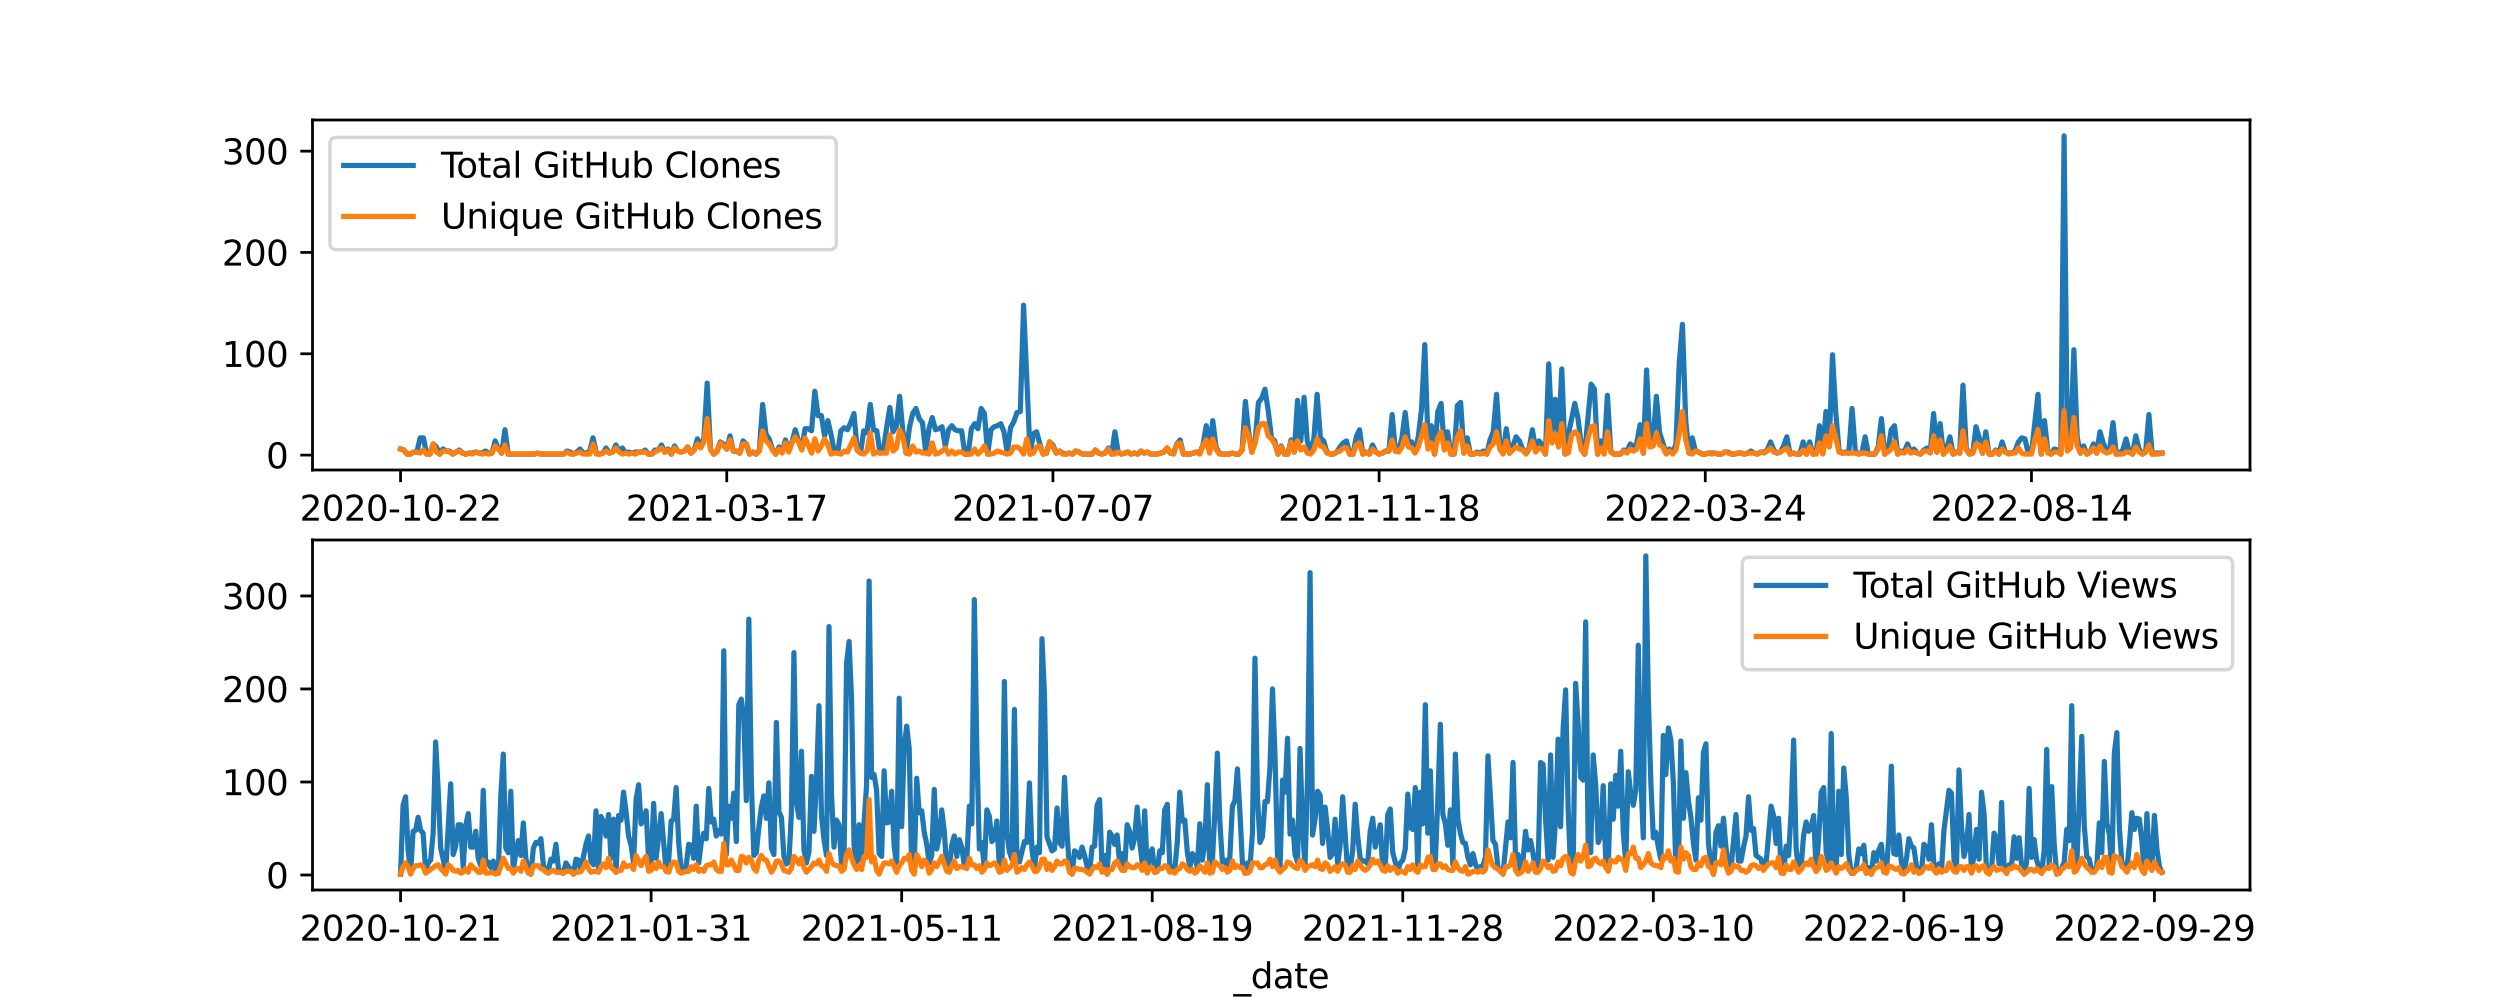 <?xml version="1.0" encoding="utf-8" standalone="no"?>
<!DOCTYPE svg PUBLIC "-//W3C//DTD SVG 1.1//EN"
  "http://www.w3.org/Graphics/SVG/1.1/DTD/svg11.dtd">
<svg xmlns:xlink="http://www.w3.org/1999/xlink" width="720pt" height="288pt" viewBox="0 0 720 288" xmlns="http://www.w3.org/2000/svg" version="1.1">
 <defs>
  <style type="text/css">*{stroke-linejoin: round; stroke-linecap: butt}</style>
 </defs>
 <g id="figure_1">
  <g id="patch_1">
   <path d="M 0 288 
L 720 288 
L 720 0 
L 0 0 
z
" style="fill: #ffffff"/>
  </g>
  <g id="axes_1">
   <g id="patch_2">
    <path d="M 90 135.36 
L 648 135.36 
L 648 34.56 
L 90 34.56 
z
" style="fill: #ffffff"/>
   </g>
   <g id="matplotlib.axis_1">
    <g id="xtick_1">
     <g id="line2d_1">
      <defs>
       <path id="mbfbb12370c" d="M 0 0 
L 0 3.5 
" style="stroke: #000000; stroke-width: 0.8"/>
      </defs>
      <g>
       <use xlink:href="#mbfbb12370c" x="115.364" y="135.36" style="stroke: #000000; stroke-width: 0.8"/>
      </g>
     </g>
     <g id="text_1">
      <!-- 2020-10-22 -->
      <g transform="translate(86.306 149.958) scale(0.1 -0.1)">
       <defs>
        <path id="DejaVuSans-32" d="M 1228 531 
L 3431 531 
L 3431 0 
L 469 0 
L 469 531 
Q 828 903 1448 1529 
Q 2069 2156 2228 2338 
Q 2531 2678 2651 2914 
Q 2772 3150 2772 3378 
Q 2772 3750 2511 3984 
Q 2250 4219 1831 4219 
Q 1534 4219 1204 4116 
Q 875 4013 500 3803 
L 500 4441 
Q 881 4594 1212 4672 
Q 1544 4750 1819 4750 
Q 2544 4750 2975 4387 
Q 3406 4025 3406 3419 
Q 3406 3131 3298 2873 
Q 3191 2616 2906 2266 
Q 2828 2175 2409 1742 
Q 1991 1309 1228 531 
z
" transform="scale(0.016)"/>
        <path id="DejaVuSans-30" d="M 2034 4250 
Q 1547 4250 1301 3770 
Q 1056 3291 1056 2328 
Q 1056 1369 1301 889 
Q 1547 409 2034 409 
Q 2525 409 2770 889 
Q 3016 1369 3016 2328 
Q 3016 3291 2770 3770 
Q 2525 4250 2034 4250 
z
M 2034 4750 
Q 2819 4750 3233 4129 
Q 3647 3509 3647 2328 
Q 3647 1150 3233 529 
Q 2819 -91 2034 -91 
Q 1250 -91 836 529 
Q 422 1150 422 2328 
Q 422 3509 836 4129 
Q 1250 4750 2034 4750 
z
" transform="scale(0.016)"/>
        <path id="DejaVuSans-2d" d="M 313 2009 
L 1997 2009 
L 1997 1497 
L 313 1497 
L 313 2009 
z
" transform="scale(0.016)"/>
        <path id="DejaVuSans-31" d="M 794 531 
L 1825 531 
L 1825 4091 
L 703 3866 
L 703 4441 
L 1819 4666 
L 2450 4666 
L 2450 531 
L 3481 531 
L 3481 0 
L 794 0 
L 794 531 
z
" transform="scale(0.016)"/>
       </defs>
       <use xlink:href="#DejaVuSans-32"/>
       <use xlink:href="#DejaVuSans-30" x="63.623"/>
       <use xlink:href="#DejaVuSans-32" x="127.246"/>
       <use xlink:href="#DejaVuSans-30" x="190.869"/>
       <use xlink:href="#DejaVuSans-2d" x="254.492"/>
       <use xlink:href="#DejaVuSans-31" x="290.576"/>
       <use xlink:href="#DejaVuSans-30" x="354.199"/>
       <use xlink:href="#DejaVuSans-2d" x="417.822"/>
       <use xlink:href="#DejaVuSans-32" x="453.906"/>
       <use xlink:href="#DejaVuSans-32" x="517.529"/>
      </g>
     </g>
    </g>
    <g id="xtick_2">
     <g id="line2d_2">
      <g>
       <use xlink:href="#mbfbb12370c" x="209.303" y="135.36" style="stroke: #000000; stroke-width: 0.8"/>
      </g>
     </g>
     <g id="text_2">
      <!-- 2021-03-17 -->
      <g transform="translate(180.245 149.958) scale(0.1 -0.1)">
       <defs>
        <path id="DejaVuSans-33" d="M 2597 2516 
Q 3050 2419 3304 2112 
Q 3559 1806 3559 1356 
Q 3559 666 3084 287 
Q 2609 -91 1734 -91 
Q 1441 -91 1130 -33 
Q 819 25 488 141 
L 488 750 
Q 750 597 1062 519 
Q 1375 441 1716 441 
Q 2309 441 2620 675 
Q 2931 909 2931 1356 
Q 2931 1769 2642 2001 
Q 2353 2234 1838 2234 
L 1294 2234 
L 1294 2753 
L 1863 2753 
Q 2328 2753 2575 2939 
Q 2822 3125 2822 3475 
Q 2822 3834 2567 4026 
Q 2313 4219 1838 4219 
Q 1578 4219 1281 4162 
Q 984 4106 628 3988 
L 628 4550 
Q 988 4650 1302 4700 
Q 1616 4750 1894 4750 
Q 2613 4750 3031 4423 
Q 3450 4097 3450 3541 
Q 3450 3153 3228 2886 
Q 3006 2619 2597 2516 
z
" transform="scale(0.016)"/>
        <path id="DejaVuSans-37" d="M 525 4666 
L 3525 4666 
L 3525 4397 
L 1831 0 
L 1172 0 
L 2766 4134 
L 525 4134 
L 525 4666 
z
" transform="scale(0.016)"/>
       </defs>
       <use xlink:href="#DejaVuSans-32"/>
       <use xlink:href="#DejaVuSans-30" x="63.623"/>
       <use xlink:href="#DejaVuSans-32" x="127.246"/>
       <use xlink:href="#DejaVuSans-31" x="190.869"/>
       <use xlink:href="#DejaVuSans-2d" x="254.492"/>
       <use xlink:href="#DejaVuSans-30" x="290.576"/>
       <use xlink:href="#DejaVuSans-33" x="354.199"/>
       <use xlink:href="#DejaVuSans-2d" x="417.822"/>
       <use xlink:href="#DejaVuSans-31" x="453.906"/>
       <use xlink:href="#DejaVuSans-37" x="517.529"/>
      </g>
     </g>
    </g>
    <g id="xtick_3">
     <g id="line2d_3">
      <g>
       <use xlink:href="#mbfbb12370c" x="303.242" y="135.36" style="stroke: #000000; stroke-width: 0.8"/>
      </g>
     </g>
     <g id="text_3">
      <!-- 2021-07-07 -->
      <g transform="translate(274.185 149.958) scale(0.1 -0.1)">
       <use xlink:href="#DejaVuSans-32"/>
       <use xlink:href="#DejaVuSans-30" x="63.623"/>
       <use xlink:href="#DejaVuSans-32" x="127.246"/>
       <use xlink:href="#DejaVuSans-31" x="190.869"/>
       <use xlink:href="#DejaVuSans-2d" x="254.492"/>
       <use xlink:href="#DejaVuSans-30" x="290.576"/>
       <use xlink:href="#DejaVuSans-37" x="354.199"/>
       <use xlink:href="#DejaVuSans-2d" x="417.822"/>
       <use xlink:href="#DejaVuSans-30" x="453.906"/>
       <use xlink:href="#DejaVuSans-37" x="517.529"/>
      </g>
     </g>
    </g>
    <g id="xtick_4">
     <g id="line2d_4">
      <g>
       <use xlink:href="#mbfbb12370c" x="397.182" y="135.36" style="stroke: #000000; stroke-width: 0.8"/>
      </g>
     </g>
     <g id="text_4">
      <!-- 2021-11-18 -->
      <g transform="translate(368.124 149.958) scale(0.1 -0.1)">
       <defs>
        <path id="DejaVuSans-38" d="M 2034 2216 
Q 1584 2216 1326 1975 
Q 1069 1734 1069 1313 
Q 1069 891 1326 650 
Q 1584 409 2034 409 
Q 2484 409 2743 651 
Q 3003 894 3003 1313 
Q 3003 1734 2745 1975 
Q 2488 2216 2034 2216 
z
M 1403 2484 
Q 997 2584 770 2862 
Q 544 3141 544 3541 
Q 544 4100 942 4425 
Q 1341 4750 2034 4750 
Q 2731 4750 3128 4425 
Q 3525 4100 3525 3541 
Q 3525 3141 3298 2862 
Q 3072 2584 2669 2484 
Q 3125 2378 3379 2068 
Q 3634 1759 3634 1313 
Q 3634 634 3220 271 
Q 2806 -91 2034 -91 
Q 1263 -91 848 271 
Q 434 634 434 1313 
Q 434 1759 690 2068 
Q 947 2378 1403 2484 
z
M 1172 3481 
Q 1172 3119 1398 2916 
Q 1625 2713 2034 2713 
Q 2441 2713 2670 2916 
Q 2900 3119 2900 3481 
Q 2900 3844 2670 4047 
Q 2441 4250 2034 4250 
Q 1625 4250 1398 4047 
Q 1172 3844 1172 3481 
z
" transform="scale(0.016)"/>
       </defs>
       <use xlink:href="#DejaVuSans-32"/>
       <use xlink:href="#DejaVuSans-30" x="63.623"/>
       <use xlink:href="#DejaVuSans-32" x="127.246"/>
       <use xlink:href="#DejaVuSans-31" x="190.869"/>
       <use xlink:href="#DejaVuSans-2d" x="254.492"/>
       <use xlink:href="#DejaVuSans-31" x="290.576"/>
       <use xlink:href="#DejaVuSans-31" x="354.199"/>
       <use xlink:href="#DejaVuSans-2d" x="417.822"/>
       <use xlink:href="#DejaVuSans-31" x="453.906"/>
       <use xlink:href="#DejaVuSans-38" x="517.529"/>
      </g>
     </g>
    </g>
    <g id="xtick_5">
     <g id="line2d_5">
      <g>
       <use xlink:href="#mbfbb12370c" x="491.121" y="135.36" style="stroke: #000000; stroke-width: 0.8"/>
      </g>
     </g>
     <g id="text_5">
      <!-- 2022-03-24 -->
      <g transform="translate(462.063 149.958) scale(0.1 -0.1)">
       <defs>
        <path id="DejaVuSans-34" d="M 2419 4116 
L 825 1625 
L 2419 1625 
L 2419 4116 
z
M 2253 4666 
L 3047 4666 
L 3047 1625 
L 3713 1625 
L 3713 1100 
L 3047 1100 
L 3047 0 
L 2419 0 
L 2419 1100 
L 313 1100 
L 313 1709 
L 2253 4666 
z
" transform="scale(0.016)"/>
       </defs>
       <use xlink:href="#DejaVuSans-32"/>
       <use xlink:href="#DejaVuSans-30" x="63.623"/>
       <use xlink:href="#DejaVuSans-32" x="127.246"/>
       <use xlink:href="#DejaVuSans-32" x="190.869"/>
       <use xlink:href="#DejaVuSans-2d" x="254.492"/>
       <use xlink:href="#DejaVuSans-30" x="290.576"/>
       <use xlink:href="#DejaVuSans-33" x="354.199"/>
       <use xlink:href="#DejaVuSans-2d" x="417.822"/>
       <use xlink:href="#DejaVuSans-32" x="453.906"/>
       <use xlink:href="#DejaVuSans-34" x="517.529"/>
      </g>
     </g>
    </g>
    <g id="xtick_6">
     <g id="line2d_6">
      <g>
       <use xlink:href="#mbfbb12370c" x="585.061" y="135.36" style="stroke: #000000; stroke-width: 0.8"/>
      </g>
     </g>
     <g id="text_6">
      <!-- 2022-08-14 -->
      <g transform="translate(556.003 149.958) scale(0.1 -0.1)">
       <use xlink:href="#DejaVuSans-32"/>
       <use xlink:href="#DejaVuSans-30" x="63.623"/>
       <use xlink:href="#DejaVuSans-32" x="127.246"/>
       <use xlink:href="#DejaVuSans-32" x="190.869"/>
       <use xlink:href="#DejaVuSans-2d" x="254.492"/>
       <use xlink:href="#DejaVuSans-30" x="290.576"/>
       <use xlink:href="#DejaVuSans-38" x="354.199"/>
       <use xlink:href="#DejaVuSans-2d" x="417.822"/>
       <use xlink:href="#DejaVuSans-31" x="453.906"/>
       <use xlink:href="#DejaVuSans-34" x="517.529"/>
      </g>
     </g>
    </g>
    <g id="text_7">
     <!-- _date -->
     <g transform="translate(355.225 163.637) scale(0.1 -0.1)">
      <defs>
       <path id="DejaVuSans-5f" d="M 3263 -1063 
L 3263 -1509 
L -63 -1509 
L -63 -1063 
L 3263 -1063 
z
" transform="scale(0.016)"/>
       <path id="DejaVuSans-64" d="M 2906 2969 
L 2906 4863 
L 3481 4863 
L 3481 0 
L 2906 0 
L 2906 525 
Q 2725 213 2448 61 
Q 2172 -91 1784 -91 
Q 1150 -91 751 415 
Q 353 922 353 1747 
Q 353 2572 751 3078 
Q 1150 3584 1784 3584 
Q 2172 3584 2448 3432 
Q 2725 3281 2906 2969 
z
M 947 1747 
Q 947 1113 1208 752 
Q 1469 391 1925 391 
Q 2381 391 2643 752 
Q 2906 1113 2906 1747 
Q 2906 2381 2643 2742 
Q 2381 3103 1925 3103 
Q 1469 3103 1208 2742 
Q 947 2381 947 1747 
z
" transform="scale(0.016)"/>
       <path id="DejaVuSans-61" d="M 2194 1759 
Q 1497 1759 1228 1600 
Q 959 1441 959 1056 
Q 959 750 1161 570 
Q 1363 391 1709 391 
Q 2188 391 2477 730 
Q 2766 1069 2766 1631 
L 2766 1759 
L 2194 1759 
z
M 3341 1997 
L 3341 0 
L 2766 0 
L 2766 531 
Q 2569 213 2275 61 
Q 1981 -91 1556 -91 
Q 1019 -91 701 211 
Q 384 513 384 1019 
Q 384 1609 779 1909 
Q 1175 2209 1959 2209 
L 2766 2209 
L 2766 2266 
Q 2766 2663 2505 2880 
Q 2244 3097 1772 3097 
Q 1472 3097 1187 3025 
Q 903 2953 641 2809 
L 641 3341 
Q 956 3463 1253 3523 
Q 1550 3584 1831 3584 
Q 2591 3584 2966 3190 
Q 3341 2797 3341 1997 
z
" transform="scale(0.016)"/>
       <path id="DejaVuSans-74" d="M 1172 4494 
L 1172 3500 
L 2356 3500 
L 2356 3053 
L 1172 3053 
L 1172 1153 
Q 1172 725 1289 603 
Q 1406 481 1766 481 
L 2356 481 
L 2356 0 
L 1766 0 
Q 1100 0 847 248 
Q 594 497 594 1153 
L 594 3053 
L 172 3053 
L 172 3500 
L 594 3500 
L 594 4494 
L 1172 4494 
z
" transform="scale(0.016)"/>
       <path id="DejaVuSans-65" d="M 3597 1894 
L 3597 1613 
L 953 1613 
Q 991 1019 1311 708 
Q 1631 397 2203 397 
Q 2534 397 2845 478 
Q 3156 559 3463 722 
L 3463 178 
Q 3153 47 2828 -22 
Q 2503 -91 2169 -91 
Q 1331 -91 842 396 
Q 353 884 353 1716 
Q 353 2575 817 3079 
Q 1281 3584 2069 3584 
Q 2775 3584 3186 3129 
Q 3597 2675 3597 1894 
z
M 3022 2063 
Q 3016 2534 2758 2815 
Q 2500 3097 2075 3097 
Q 1594 3097 1305 2825 
Q 1016 2553 972 2059 
L 3022 2063 
z
" transform="scale(0.016)"/>
      </defs>
      <use xlink:href="#DejaVuSans-5f"/>
      <use xlink:href="#DejaVuSans-64" x="50"/>
      <use xlink:href="#DejaVuSans-61" x="113.477"/>
      <use xlink:href="#DejaVuSans-74" x="174.756"/>
      <use xlink:href="#DejaVuSans-65" x="213.965"/>
     </g>
    </g>
   </g>
   <g id="matplotlib.axis_2">
    <g id="ytick_1">
     <g id="line2d_7">
      <defs>
       <path id="m341c9d55f0" d="M 0 0 
L -3.5 0 
" style="stroke: #000000; stroke-width: 0.8"/>
      </defs>
      <g>
       <use xlink:href="#m341c9d55f0" x="90" y="131.07" style="stroke: #000000; stroke-width: 0.8"/>
      </g>
     </g>
     <g id="text_8">
      <!-- 0 -->
      <g transform="translate(76.638 134.869) scale(0.1 -0.1)">
       <use xlink:href="#DejaVuSans-30"/>
      </g>
     </g>
    </g>
    <g id="ytick_2">
     <g id="line2d_8">
      <g>
       <use xlink:href="#m341c9d55f0" x="90" y="101.886" style="stroke: #000000; stroke-width: 0.8"/>
      </g>
     </g>
     <g id="text_9">
      <!-- 100 -->
      <g transform="translate(63.913 105.686) scale(0.1 -0.1)">
       <use xlink:href="#DejaVuSans-31"/>
       <use xlink:href="#DejaVuSans-30" x="63.623"/>
       <use xlink:href="#DejaVuSans-30" x="127.246"/>
      </g>
     </g>
    </g>
    <g id="ytick_3">
     <g id="line2d_9">
      <g>
       <use xlink:href="#m341c9d55f0" x="90" y="72.703" style="stroke: #000000; stroke-width: 0.8"/>
      </g>
     </g>
     <g id="text_10">
      <!-- 200 -->
      <g transform="translate(63.913 76.502) scale(0.1 -0.1)">
       <use xlink:href="#DejaVuSans-32"/>
       <use xlink:href="#DejaVuSans-30" x="63.623"/>
       <use xlink:href="#DejaVuSans-30" x="127.246"/>
      </g>
     </g>
    </g>
    <g id="ytick_4">
     <g id="line2d_10">
      <g>
       <use xlink:href="#m341c9d55f0" x="90" y="43.519" style="stroke: #000000; stroke-width: 0.8"/>
      </g>
     </g>
     <g id="text_11">
      <!-- 300 -->
      <g transform="translate(63.913 47.319) scale(0.1 -0.1)">
       <use xlink:href="#DejaVuSans-33"/>
       <use xlink:href="#DejaVuSans-30" x="63.623"/>
       <use xlink:href="#DejaVuSans-30" x="127.246"/>
      </g>
     </g>
    </g>
   </g>
   <g id="line2d_11">
    <path d="M 115.364 129.319 
L 116.303 129.611 
L 117.242 130.778 
L 118.182 130.778 
L 119.121 130.195 
L 120.061 130.195 
L 121 126.109 
L 121.939 126.109 
L 122.879 130.778 
L 123.818 130.778 
L 124.758 127.86 
L 125.697 128.735 
L 126.636 130.778 
L 127.576 129.319 
L 128.515 129.903 
L 129.455 129.903 
L 130.394 130.778 
L 132.273 129.611 
L 133.212 130.486 
L 134.152 130.778 
L 135.091 130.486 
L 136.03 130.486 
L 136.97 130.195 
L 137.909 130.486 
L 138.848 130.486 
L 139.788 129.903 
L 140.727 130.486 
L 141.667 130.486 
L 142.606 126.984 
L 143.545 129.319 
L 144.485 130.486 
L 145.424 123.774 
L 146.364 130.778 
L 153.879 130.778 
L 154.818 130.486 
L 155.758 130.778 
L 162.333 130.778 
L 163.273 129.903 
L 164.212 130.195 
L 165.152 130.778 
L 166.091 130.195 
L 167.03 129.319 
L 167.97 130.486 
L 168.909 130.486 
L 169.848 129.903 
L 170.788 126.109 
L 171.727 130.486 
L 172.667 130.778 
L 173.606 130.486 
L 174.545 129.027 
L 175.485 130.486 
L 176.424 130.195 
L 177.364 128.152 
L 178.303 129.903 
L 179.242 129.027 
L 180.182 130.486 
L 181.121 130.195 
L 182.061 130.486 
L 183 130.195 
L 184.879 130.195 
L 185.818 129.611 
L 186.758 130.778 
L 187.697 130.778 
L 188.636 129.611 
L 189.576 129.611 
L 190.515 128.152 
L 191.455 130.195 
L 192.394 129.319 
L 193.333 130.778 
L 194.273 128.443 
L 195.212 129.903 
L 196.152 130.195 
L 197.091 129.903 
L 198.03 128.735 
L 198.97 130.486 
L 199.909 129.611 
L 200.848 126.401 
L 201.788 128.735 
L 202.727 126.109 
L 203.667 110.35 
L 204.606 129.319 
L 205.545 130.778 
L 206.485 129.903 
L 207.424 127.276 
L 208.364 127.86 
L 209.303 129.319 
L 210.242 125.525 
L 211.182 129.903 
L 212.121 129.903 
L 213.061 130.486 
L 214 126.984 
L 214.939 127.86 
L 215.879 130.778 
L 216.818 130.195 
L 217.758 130.778 
L 218.697 129.611 
L 219.636 116.478 
L 220.576 124.941 
L 221.515 126.401 
L 222.455 129.319 
L 223.394 130.778 
L 224.333 128.735 
L 225.273 129.903 
L 226.212 126.692 
L 227.152 129.903 
L 228.091 127.276 
L 229.03 123.774 
L 229.97 126.984 
L 230.909 129.319 
L 231.848 123.482 
L 232.788 123.482 
L 233.727 124.066 
L 234.667 112.684 
L 235.606 119.688 
L 236.545 119.688 
L 237.485 125.525 
L 238.424 121.148 
L 239.364 125.233 
L 240.303 130.195 
L 241.242 130.486 
L 242.182 124.066 
L 243.121 123.19 
L 244.061 123.774 
L 245 121.731 
L 245.939 119.105 
L 246.879 129.611 
L 247.818 130.486 
L 248.758 124.066 
L 249.697 124.65 
L 250.636 116.478 
L 251.576 123.774 
L 252.515 124.066 
L 253.455 130.486 
L 254.394 129.903 
L 255.333 123.19 
L 256.273 117.354 
L 257.212 124.358 
L 258.152 122.607 
L 259.091 114.144 
L 260.03 124.358 
L 260.97 130.486 
L 261.909 123.19 
L 262.848 119.105 
L 263.788 117.646 
L 264.727 120.564 
L 265.667 121.731 
L 266.606 130.195 
L 267.545 123.482 
L 268.485 120.272 
L 269.424 123.774 
L 270.364 123.482 
L 271.303 122.899 
L 272.242 128.443 
L 273.182 123.774 
L 274.121 122.607 
L 275.061 123.774 
L 276 124.066 
L 276.939 124.066 
L 277.879 130.778 
L 278.818 130.778 
L 279.758 123.482 
L 280.697 122.023 
L 281.636 123.482 
L 282.576 117.646 
L 283.515 119.105 
L 284.455 130.778 
L 285.394 123.774 
L 286.333 122.899 
L 287.273 122.607 
L 288.212 122.023 
L 289.152 124.358 
L 290.091 130.486 
L 291.03 123.19 
L 291.97 121.439 
L 292.909 118.813 
L 293.848 118.521 
L 294.788 87.878 
L 296.667 130.778 
L 297.606 124.941 
L 298.545 124.358 
L 299.485 127.86 
L 300.424 130.778 
L 301.364 130.486 
L 302.303 127.276 
L 303.242 128.152 
L 304.182 130.486 
L 305.121 129.903 
L 306.061 130.486 
L 307 130.778 
L 307.939 130.486 
L 308.879 130.778 
L 309.818 129.903 
L 310.758 130.195 
L 311.697 130.778 
L 314.515 130.778 
L 315.455 129.611 
L 316.394 130.486 
L 317.333 130.778 
L 318.273 130.486 
L 319.212 129.027 
L 320.152 130.778 
L 321.091 124.358 
L 322.03 130.195 
L 322.97 130.778 
L 324.848 130.195 
L 325.788 130.778 
L 326.727 130.486 
L 327.667 130.778 
L 328.606 129.903 
L 329.545 130.486 
L 330.485 130.195 
L 331.424 130.778 
L 333.303 130.778 
L 335.182 130.195 
L 336.121 129.027 
L 337.061 130.486 
L 338 130.486 
L 338.939 127.86 
L 339.879 126.692 
L 340.818 130.778 
L 342.697 130.778 
L 344.576 130.195 
L 345.515 130.486 
L 346.455 128.152 
L 347.394 122.607 
L 348.333 129.319 
L 349.273 121.148 
L 350.212 128.735 
L 351.152 130.486 
L 352.091 130.778 
L 353.97 130.778 
L 354.909 130.486 
L 355.848 130.778 
L 356.788 130.778 
L 357.727 129.611 
L 358.667 115.603 
L 359.606 124.358 
L 360.545 130.195 
L 361.485 126.984 
L 362.424 115.895 
L 363.364 114.727 
L 364.303 112.101 
L 365.242 118.229 
L 366.182 126.109 
L 367.121 126.984 
L 368.061 130.778 
L 369 128.443 
L 369.939 130.778 
L 370.879 130.778 
L 371.818 126.692 
L 372.758 130.195 
L 373.697 115.311 
L 374.636 126.984 
L 375.576 114.435 
L 376.515 127.276 
L 377.455 129.611 
L 378.394 126.401 
L 379.333 113.56 
L 380.273 126.109 
L 381.212 126.984 
L 382.152 130.195 
L 383.091 130.778 
L 384.03 130.778 
L 384.97 130.195 
L 385.909 128.735 
L 386.848 127.568 
L 387.788 126.984 
L 388.727 130.778 
L 389.667 130.778 
L 390.606 125.817 
L 391.545 123.774 
L 392.485 130.778 
L 393.424 130.195 
L 394.364 130.778 
L 395.303 128.152 
L 396.242 130.195 
L 397.182 130.778 
L 398.121 130.486 
L 399.061 129.903 
L 400 129.903 
L 400.939 119.397 
L 401.879 129.903 
L 402.818 129.903 
L 403.758 126.109 
L 404.697 118.813 
L 405.636 127.276 
L 406.576 127.276 
L 407.515 130.195 
L 408.455 125.817 
L 409.394 117.937 
L 410.333 99.26 
L 411.273 127.276 
L 412.212 122.607 
L 413.152 130.778 
L 414.091 118.521 
L 415.03 116.186 
L 415.97 129.027 
L 416.909 124.358 
L 417.848 130.778 
L 418.788 130.778 
L 419.727 116.77 
L 420.667 115.895 
L 421.606 130.486 
L 422.545 126.109 
L 423.485 130.778 
L 424.424 130.778 
L 425.364 130.195 
L 426.303 130.486 
L 427.242 129.903 
L 428.182 130.778 
L 429.121 126.692 
L 430.061 124.358 
L 431 113.56 
L 431.939 127.86 
L 432.879 130.486 
L 433.818 123.482 
L 434.758 130.486 
L 435.697 128.443 
L 436.636 125.817 
L 437.576 126.984 
L 438.515 129.319 
L 439.455 130.486 
L 440.394 129.027 
L 441.333 123.774 
L 442.273 129.611 
L 443.212 126.984 
L 444.152 128.152 
L 445.091 130.778 
L 446.03 104.805 
L 446.97 124.65 
L 447.909 115.019 
L 448.848 126.692 
L 449.788 106.264 
L 450.727 130.778 
L 451.667 125.233 
L 453.545 116.186 
L 454.485 120.564 
L 455.424 128.443 
L 456.364 130.778 
L 458.242 110.642 
L 459.182 112.101 
L 460.121 130.778 
L 461.061 126.984 
L 462 129.903 
L 462.939 113.852 
L 463.879 129.903 
L 464.818 130.778 
L 466.697 130.778 
L 467.636 129.611 
L 468.576 129.903 
L 469.515 127.86 
L 470.455 129.027 
L 471.394 127.568 
L 472.333 122.315 
L 473.273 130.486 
L 474.212 106.556 
L 475.152 127.276 
L 476.091 126.692 
L 477.03 114.144 
L 477.97 124.65 
L 479.848 130.486 
L 480.788 129.319 
L 481.727 130.486 
L 482.667 127.86 
L 483.606 104.805 
L 484.545 93.423 
L 485.485 121.148 
L 486.424 130.486 
L 487.364 126.109 
L 488.303 129.903 
L 489.242 130.195 
L 490.182 130.778 
L 491.121 130.778 
L 492.061 130.486 
L 493.939 130.486 
L 494.879 130.778 
L 495.818 130.778 
L 496.758 130.195 
L 497.697 130.195 
L 498.636 130.778 
L 499.576 130.778 
L 500.515 130.486 
L 501.455 130.486 
L 502.394 130.778 
L 503.333 130.486 
L 504.273 129.903 
L 505.212 130.486 
L 506.152 130.778 
L 507.091 130.195 
L 508.03 130.195 
L 508.97 129.611 
L 509.909 127.276 
L 510.848 129.611 
L 511.788 130.486 
L 512.727 130.195 
L 513.667 128.443 
L 514.606 125.817 
L 515.545 130.778 
L 516.485 130.486 
L 517.424 130.778 
L 518.364 130.778 
L 519.303 127.276 
L 520.242 130.778 
L 521.182 127.276 
L 522.121 130.778 
L 523.061 130.486 
L 524 122.607 
L 524.939 130.486 
L 525.879 118.521 
L 526.818 127.568 
L 527.758 102.178 
L 528.697 118.813 
L 529.636 129.611 
L 530.576 130.486 
L 531.515 130.195 
L 532.455 130.486 
L 533.394 117.646 
L 534.333 129.903 
L 535.273 130.778 
L 536.212 130.486 
L 537.152 125.817 
L 538.091 130.778 
L 539.97 130.778 
L 540.909 128.735 
L 541.848 120.564 
L 542.788 130.778 
L 543.727 129.903 
L 544.667 123.774 
L 545.606 122.607 
L 546.545 130.778 
L 547.485 129.903 
L 548.424 130.195 
L 549.364 127.86 
L 550.303 130.195 
L 551.242 129.319 
L 552.182 130.486 
L 553.121 130.778 
L 554.061 129.611 
L 555 129.027 
L 555.939 129.903 
L 556.879 119.105 
L 557.818 130.195 
L 558.758 122.023 
L 559.697 130.778 
L 560.636 129.027 
L 561.576 125.817 
L 562.515 130.778 
L 563.455 130.195 
L 564.394 130.486 
L 565.333 110.933 
L 566.273 129.027 
L 567.212 130.778 
L 568.152 130.486 
L 569.091 122.899 
L 570.03 126.109 
L 570.97 130.486 
L 571.909 124.358 
L 572.848 130.778 
L 573.788 130.778 
L 574.727 129.611 
L 575.667 130.778 
L 576.606 127.276 
L 577.545 130.195 
L 578.485 130.486 
L 579.424 130.486 
L 580.364 129.903 
L 581.303 127.276 
L 582.242 126.109 
L 583.182 126.401 
L 584.121 130.486 
L 585.061 130.486 
L 586.939 113.56 
L 587.879 130.778 
L 588.818 121.148 
L 589.758 129.903 
L 590.697 130.778 
L 591.636 129.319 
L 592.576 129.611 
L 593.515 130.778 
L 594.455 39.142 
L 595.394 129.027 
L 596.333 126.984 
L 597.273 100.719 
L 598.212 125.817 
L 599.152 130.486 
L 600.091 128.443 
L 601.03 130.778 
L 601.97 130.195 
L 602.909 127.86 
L 603.848 130.486 
L 604.788 124.358 
L 605.727 127.568 
L 606.667 129.903 
L 607.606 129.319 
L 608.545 121.731 
L 609.485 130.778 
L 610.424 130.486 
L 611.364 129.611 
L 612.303 126.401 
L 613.242 130.195 
L 614.182 130.778 
L 615.121 125.525 
L 616.061 129.319 
L 617 130.778 
L 617.939 130.195 
L 618.879 119.397 
L 619.818 130.778 
L 620.758 130.486 
L 622.636 130.486 
L 622.636 130.486 
" clip-path="url(#pc36881db11)" style="fill: none; stroke: #1f77b4; stroke-width: 1.5; stroke-linecap: square"/>
   </g>
   <g id="line2d_12">
    <path d="M 115.364 129.319 
L 116.303 129.611 
L 117.242 130.778 
L 118.182 130.778 
L 119.121 130.195 
L 120.061 130.195 
L 121 130.486 
L 121.939 129.611 
L 122.879 130.778 
L 123.818 130.778 
L 124.758 127.86 
L 125.697 130.195 
L 126.636 130.778 
L 127.576 129.903 
L 128.515 129.903 
L 129.455 130.195 
L 130.394 130.778 
L 131.333 130.195 
L 132.273 129.903 
L 133.212 130.486 
L 134.152 130.778 
L 135.091 130.486 
L 136.03 130.778 
L 136.97 130.195 
L 138.848 130.778 
L 139.788 130.486 
L 140.727 130.778 
L 141.667 130.486 
L 142.606 128.443 
L 143.545 129.319 
L 144.485 130.486 
L 145.424 128.152 
L 146.364 130.778 
L 153.879 130.778 
L 154.818 130.486 
L 155.758 130.778 
L 162.333 130.778 
L 163.273 130.195 
L 164.212 130.778 
L 165.152 130.778 
L 167.03 130.195 
L 167.97 130.778 
L 169.848 130.778 
L 170.788 127.86 
L 171.727 130.778 
L 172.667 130.778 
L 173.606 130.486 
L 174.545 129.903 
L 175.485 130.486 
L 176.424 130.195 
L 177.364 129.027 
L 178.303 130.195 
L 179.242 130.778 
L 180.182 130.486 
L 181.121 130.778 
L 182.061 130.486 
L 183 130.778 
L 183.939 130.195 
L 185.818 130.195 
L 186.758 130.778 
L 187.697 130.778 
L 190.515 129.027 
L 191.455 130.195 
L 192.394 129.611 
L 193.333 130.778 
L 194.273 129.027 
L 195.212 129.903 
L 196.152 130.195 
L 197.091 129.903 
L 198.03 128.735 
L 198.97 130.486 
L 199.909 129.611 
L 200.848 127.86 
L 201.788 129.027 
L 202.727 127.276 
L 203.667 120.564 
L 204.606 129.319 
L 205.545 130.778 
L 206.485 130.195 
L 207.424 127.568 
L 209.303 129.319 
L 210.242 126.692 
L 211.182 129.903 
L 212.121 129.903 
L 213.061 130.486 
L 214 127.86 
L 214.939 127.86 
L 215.879 130.778 
L 216.818 130.195 
L 217.758 130.778 
L 218.697 129.903 
L 219.636 124.066 
L 220.576 126.984 
L 221.515 127.86 
L 222.455 129.611 
L 223.394 130.778 
L 224.333 129.319 
L 225.273 130.486 
L 226.212 127.568 
L 227.152 130.195 
L 228.091 127.568 
L 229.03 125.817 
L 229.97 127.276 
L 230.909 129.611 
L 231.848 126.109 
L 232.788 128.152 
L 233.727 130.486 
L 234.667 126.401 
L 235.606 129.903 
L 236.545 128.443 
L 237.485 126.401 
L 238.424 128.152 
L 239.364 130.778 
L 240.303 130.486 
L 241.242 130.486 
L 242.182 130.778 
L 243.121 129.903 
L 244.061 130.195 
L 245.939 126.109 
L 246.879 129.611 
L 247.818 130.486 
L 248.758 130.778 
L 249.697 129.903 
L 250.636 124.65 
L 251.576 130.778 
L 252.515 130.195 
L 253.455 130.486 
L 255.333 130.486 
L 256.273 125.233 
L 257.212 129.903 
L 258.152 129.027 
L 259.091 123.774 
L 260.03 125.817 
L 260.97 130.486 
L 261.909 130.778 
L 262.848 128.443 
L 263.788 130.195 
L 264.727 129.903 
L 265.667 130.486 
L 266.606 130.486 
L 267.545 130.778 
L 268.485 127.568 
L 269.424 130.778 
L 270.364 130.486 
L 271.303 129.903 
L 272.242 129.027 
L 273.182 130.778 
L 274.121 129.903 
L 275.061 130.778 
L 276 130.195 
L 276.939 130.195 
L 277.879 130.778 
L 279.758 130.778 
L 280.697 129.319 
L 281.636 130.778 
L 282.576 129.903 
L 283.515 128.443 
L 284.455 130.778 
L 285.394 130.778 
L 286.333 130.486 
L 287.273 129.903 
L 290.091 130.778 
L 291.03 130.486 
L 291.97 128.735 
L 292.909 128.735 
L 293.848 129.319 
L 294.788 130.778 
L 295.727 126.401 
L 296.667 130.778 
L 297.606 130.486 
L 298.545 128.735 
L 299.485 128.443 
L 300.424 130.778 
L 301.364 130.486 
L 302.303 127.276 
L 303.242 128.735 
L 304.182 130.486 
L 305.121 129.903 
L 306.061 130.778 
L 307 130.778 
L 307.939 130.486 
L 308.879 130.778 
L 309.818 129.903 
L 310.758 130.195 
L 311.697 130.778 
L 314.515 130.778 
L 315.455 129.611 
L 316.394 130.486 
L 317.333 130.778 
L 318.273 130.486 
L 319.212 129.319 
L 320.152 130.778 
L 321.091 130.778 
L 322.03 130.195 
L 322.97 130.778 
L 324.848 130.195 
L 325.788 130.778 
L 326.727 130.486 
L 327.667 130.778 
L 328.606 129.903 
L 329.545 130.486 
L 330.485 130.195 
L 331.424 130.778 
L 333.303 130.778 
L 335.182 130.195 
L 336.121 129.027 
L 337.061 130.486 
L 338 130.778 
L 338.939 127.86 
L 339.879 127.568 
L 340.818 130.778 
L 342.697 130.778 
L 344.576 130.195 
L 345.515 130.778 
L 346.455 128.443 
L 347.394 126.692 
L 348.333 130.486 
L 349.273 126.401 
L 350.212 129.319 
L 351.152 130.778 
L 353.97 130.778 
L 354.909 130.486 
L 355.848 130.778 
L 356.788 130.778 
L 357.727 129.611 
L 358.667 123.19 
L 359.606 125.525 
L 360.545 130.195 
L 361.485 127.568 
L 362.424 123.19 
L 363.364 122.023 
L 364.303 122.023 
L 365.242 125.525 
L 366.182 126.401 
L 367.121 127.86 
L 368.061 130.778 
L 369 128.735 
L 369.939 130.778 
L 370.879 130.778 
L 371.818 127.276 
L 372.758 130.195 
L 373.697 126.984 
L 374.636 129.611 
L 375.576 128.735 
L 376.515 130.486 
L 377.455 130.778 
L 378.394 129.611 
L 379.333 126.401 
L 380.273 128.443 
L 381.212 128.735 
L 382.152 130.486 
L 383.091 130.778 
L 384.03 130.778 
L 384.97 130.195 
L 385.909 129.903 
L 386.848 129.027 
L 387.788 129.027 
L 388.727 130.778 
L 389.667 130.778 
L 390.606 128.152 
L 391.545 127.568 
L 392.485 130.778 
L 393.424 130.195 
L 394.364 130.778 
L 395.303 129.319 
L 396.242 130.195 
L 397.182 130.778 
L 398.121 130.486 
L 399.061 129.903 
L 400 129.903 
L 400.939 126.692 
L 401.879 129.903 
L 402.818 130.195 
L 403.758 128.735 
L 404.697 125.817 
L 405.636 128.735 
L 406.576 129.027 
L 407.515 130.486 
L 408.455 128.735 
L 410.333 122.315 
L 411.273 129.319 
L 412.212 127.568 
L 413.152 130.778 
L 414.091 126.109 
L 415.03 124.358 
L 415.97 129.611 
L 416.909 127.568 
L 417.848 130.778 
L 418.788 130.778 
L 419.727 125.817 
L 420.667 124.066 
L 421.606 130.486 
L 422.545 128.443 
L 423.485 130.778 
L 424.424 130.778 
L 425.364 130.486 
L 426.303 130.778 
L 427.242 130.486 
L 428.182 130.778 
L 429.121 128.735 
L 430.061 127.86 
L 431 124.358 
L 431.939 129.319 
L 432.879 130.778 
L 433.818 126.984 
L 434.758 130.486 
L 436.636 128.735 
L 437.576 129.319 
L 438.515 129.611 
L 439.455 130.778 
L 440.394 129.319 
L 441.333 126.984 
L 442.273 130.195 
L 443.212 129.027 
L 444.152 129.319 
L 445.091 130.778 
L 446.03 121.148 
L 446.97 127.568 
L 447.909 124.941 
L 448.848 128.735 
L 449.788 122.023 
L 450.727 130.778 
L 451.667 130.486 
L 452.606 125.233 
L 453.545 124.358 
L 454.485 125.233 
L 455.424 129.611 
L 456.364 130.778 
L 457.303 126.401 
L 458.242 122.899 
L 459.182 122.607 
L 460.121 130.778 
L 461.061 129.027 
L 462 130.778 
L 462.939 124.358 
L 463.879 130.195 
L 464.818 130.778 
L 466.697 130.778 
L 467.636 129.903 
L 468.576 130.486 
L 469.515 129.319 
L 470.455 129.903 
L 471.394 129.319 
L 472.333 126.401 
L 473.273 130.486 
L 474.212 122.023 
L 475.152 128.735 
L 476.091 128.443 
L 477.03 124.65 
L 477.97 128.152 
L 478.909 128.735 
L 479.848 130.778 
L 480.788 129.903 
L 481.727 130.778 
L 482.667 129.611 
L 483.606 124.941 
L 484.545 118.521 
L 485.485 126.692 
L 486.424 130.486 
L 487.364 130.778 
L 488.303 129.903 
L 489.242 130.195 
L 490.182 130.778 
L 491.121 130.778 
L 492.061 130.486 
L 493 130.778 
L 493.939 130.486 
L 494.879 130.778 
L 495.818 130.778 
L 496.758 130.195 
L 498.636 130.778 
L 499.576 130.778 
L 500.515 130.486 
L 501.455 130.486 
L 502.394 130.778 
L 503.333 130.486 
L 505.212 130.486 
L 506.152 130.778 
L 507.091 130.195 
L 508.03 130.486 
L 508.97 129.903 
L 509.909 129.027 
L 510.848 130.195 
L 511.788 130.486 
L 512.727 130.195 
L 514.606 129.027 
L 515.545 130.778 
L 516.485 130.486 
L 517.424 130.778 
L 518.364 130.778 
L 519.303 129.611 
L 520.242 130.778 
L 521.182 128.735 
L 522.121 130.778 
L 523.061 130.778 
L 524 127.568 
L 524.939 130.778 
L 525.879 125.525 
L 526.818 128.735 
L 527.758 122.607 
L 528.697 126.109 
L 529.636 130.195 
L 530.576 130.486 
L 534.333 130.486 
L 535.273 130.778 
L 536.212 130.486 
L 537.152 130.486 
L 538.091 130.778 
L 539.97 130.778 
L 540.909 129.319 
L 541.848 125.525 
L 542.788 130.778 
L 543.727 130.195 
L 544.667 129.319 
L 545.606 127.276 
L 546.545 130.778 
L 547.485 130.195 
L 548.424 130.486 
L 549.364 129.319 
L 550.303 130.486 
L 551.242 130.195 
L 553.121 130.778 
L 554.061 129.903 
L 555 129.903 
L 555.939 130.486 
L 556.879 125.525 
L 557.818 130.195 
L 558.758 126.692 
L 559.697 130.778 
L 560.636 129.903 
L 561.576 128.443 
L 562.515 130.778 
L 563.455 130.195 
L 564.394 130.486 
L 565.333 124.066 
L 566.273 129.611 
L 567.212 130.778 
L 568.152 130.486 
L 569.091 127.86 
L 570.03 128.152 
L 570.97 130.486 
L 571.909 127.276 
L 572.848 130.778 
L 573.788 130.778 
L 574.727 129.903 
L 575.667 130.778 
L 576.606 129.319 
L 577.545 130.195 
L 578.485 130.778 
L 579.424 130.486 
L 580.364 130.486 
L 581.303 129.027 
L 582.242 130.486 
L 583.182 130.778 
L 585.061 130.778 
L 586 126.692 
L 586.939 123.774 
L 587.879 130.778 
L 588.818 126.401 
L 589.758 130.486 
L 590.697 130.778 
L 591.636 130.195 
L 592.576 130.195 
L 593.515 130.778 
L 594.455 118.229 
L 595.394 129.903 
L 596.333 129.027 
L 597.273 120.272 
L 598.212 128.443 
L 599.152 130.486 
L 600.091 129.611 
L 601.03 130.778 
L 601.97 130.195 
L 602.909 129.027 
L 603.848 130.486 
L 604.788 128.443 
L 605.727 129.903 
L 606.667 130.486 
L 607.606 130.195 
L 608.545 128.735 
L 609.485 130.778 
L 611.364 130.778 
L 612.303 130.195 
L 613.242 130.195 
L 614.182 130.778 
L 615.121 128.735 
L 616.061 130.195 
L 617 130.778 
L 617.939 130.195 
L 618.879 128.152 
L 619.818 130.778 
L 621.697 130.778 
L 622.636 130.486 
L 622.636 130.486 
" clip-path="url(#pc36881db11)" style="fill: none; stroke: #ff7f0e; stroke-width: 1.5; stroke-linecap: square"/>
   </g>
   <g id="patch_3">
    <path d="M 90 135.36 
L 90 34.56 
" style="fill: none; stroke: #000000; stroke-width: 0.8; stroke-linejoin: miter; stroke-linecap: square"/>
   </g>
   <g id="patch_4">
    <path d="M 648 135.36 
L 648 34.56 
" style="fill: none; stroke: #000000; stroke-width: 0.8; stroke-linejoin: miter; stroke-linecap: square"/>
   </g>
   <g id="patch_5">
    <path d="M 90 135.36 
L 648 135.36 
" style="fill: none; stroke: #000000; stroke-width: 0.8; stroke-linejoin: miter; stroke-linecap: square"/>
   </g>
   <g id="patch_6">
    <path d="M 90 34.56 
L 648 34.56 
" style="fill: none; stroke: #000000; stroke-width: 0.8; stroke-linejoin: miter; stroke-linecap: square"/>
   </g>
   <g id="legend_1">
    <g id="patch_7">
     <path d="M 97 71.916 
L 238.863 71.916 
Q 240.863 71.916 240.863 69.916 
L 240.863 41.56 
Q 240.863 39.56 238.863 39.56 
L 97 39.56 
Q 95 39.56 95 41.56 
L 95 69.916 
Q 95 71.916 97 71.916 
z
" style="fill: #ffffff; opacity: 0.8; stroke: #cccccc; stroke-linejoin: miter"/>
    </g>
    <g id="line2d_13">
     <path d="M 99 47.658 
L 109 47.658 
L 119 47.658 
" style="fill: none; stroke: #1f77b4; stroke-width: 1.5; stroke-linecap: square"/>
    </g>
    <g id="text_12">
     <!-- Total GitHub Clones -->
     <g transform="translate(127 51.158) scale(0.1 -0.1)">
      <defs>
       <path id="DejaVuSans-54" d="M -19 4666 
L 3928 4666 
L 3928 4134 
L 2272 4134 
L 2272 0 
L 1638 0 
L 1638 4134 
L -19 4134 
L -19 4666 
z
" transform="scale(0.016)"/>
       <path id="DejaVuSans-6f" d="M 1959 3097 
Q 1497 3097 1228 2736 
Q 959 2375 959 1747 
Q 959 1119 1226 758 
Q 1494 397 1959 397 
Q 2419 397 2687 759 
Q 2956 1122 2956 1747 
Q 2956 2369 2687 2733 
Q 2419 3097 1959 3097 
z
M 1959 3584 
Q 2709 3584 3137 3096 
Q 3566 2609 3566 1747 
Q 3566 888 3137 398 
Q 2709 -91 1959 -91 
Q 1206 -91 779 398 
Q 353 888 353 1747 
Q 353 2609 779 3096 
Q 1206 3584 1959 3584 
z
" transform="scale(0.016)"/>
       <path id="DejaVuSans-6c" d="M 603 4863 
L 1178 4863 
L 1178 0 
L 603 0 
L 603 4863 
z
" transform="scale(0.016)"/>
       <path id="DejaVuSans-20" transform="scale(0.016)"/>
       <path id="DejaVuSans-47" d="M 3809 666 
L 3809 1919 
L 2778 1919 
L 2778 2438 
L 4434 2438 
L 4434 434 
Q 4069 175 3628 42 
Q 3188 -91 2688 -91 
Q 1594 -91 976 548 
Q 359 1188 359 2328 
Q 359 3472 976 4111 
Q 1594 4750 2688 4750 
Q 3144 4750 3555 4637 
Q 3966 4525 4313 4306 
L 4313 3634 
Q 3963 3931 3569 4081 
Q 3175 4231 2741 4231 
Q 1884 4231 1454 3753 
Q 1025 3275 1025 2328 
Q 1025 1384 1454 906 
Q 1884 428 2741 428 
Q 3075 428 3337 486 
Q 3600 544 3809 666 
z
" transform="scale(0.016)"/>
       <path id="DejaVuSans-69" d="M 603 3500 
L 1178 3500 
L 1178 0 
L 603 0 
L 603 3500 
z
M 603 4863 
L 1178 4863 
L 1178 4134 
L 603 4134 
L 603 4863 
z
" transform="scale(0.016)"/>
       <path id="DejaVuSans-48" d="M 628 4666 
L 1259 4666 
L 1259 2753 
L 3553 2753 
L 3553 4666 
L 4184 4666 
L 4184 0 
L 3553 0 
L 3553 2222 
L 1259 2222 
L 1259 0 
L 628 0 
L 628 4666 
z
" transform="scale(0.016)"/>
       <path id="DejaVuSans-75" d="M 544 1381 
L 544 3500 
L 1119 3500 
L 1119 1403 
Q 1119 906 1312 657 
Q 1506 409 1894 409 
Q 2359 409 2629 706 
Q 2900 1003 2900 1516 
L 2900 3500 
L 3475 3500 
L 3475 0 
L 2900 0 
L 2900 538 
Q 2691 219 2414 64 
Q 2138 -91 1772 -91 
Q 1169 -91 856 284 
Q 544 659 544 1381 
z
M 1991 3584 
L 1991 3584 
z
" transform="scale(0.016)"/>
       <path id="DejaVuSans-62" d="M 3116 1747 
Q 3116 2381 2855 2742 
Q 2594 3103 2138 3103 
Q 1681 3103 1420 2742 
Q 1159 2381 1159 1747 
Q 1159 1113 1420 752 
Q 1681 391 2138 391 
Q 2594 391 2855 752 
Q 3116 1113 3116 1747 
z
M 1159 2969 
Q 1341 3281 1617 3432 
Q 1894 3584 2278 3584 
Q 2916 3584 3314 3078 
Q 3713 2572 3713 1747 
Q 3713 922 3314 415 
Q 2916 -91 2278 -91 
Q 1894 -91 1617 61 
Q 1341 213 1159 525 
L 1159 0 
L 581 0 
L 581 4863 
L 1159 4863 
L 1159 2969 
z
" transform="scale(0.016)"/>
       <path id="DejaVuSans-43" d="M 4122 4306 
L 4122 3641 
Q 3803 3938 3442 4084 
Q 3081 4231 2675 4231 
Q 1875 4231 1450 3742 
Q 1025 3253 1025 2328 
Q 1025 1406 1450 917 
Q 1875 428 2675 428 
Q 3081 428 3442 575 
Q 3803 722 4122 1019 
L 4122 359 
Q 3791 134 3420 21 
Q 3050 -91 2638 -91 
Q 1578 -91 968 557 
Q 359 1206 359 2328 
Q 359 3453 968 4101 
Q 1578 4750 2638 4750 
Q 3056 4750 3426 4639 
Q 3797 4528 4122 4306 
z
" transform="scale(0.016)"/>
       <path id="DejaVuSans-6e" d="M 3513 2113 
L 3513 0 
L 2938 0 
L 2938 2094 
Q 2938 2591 2744 2837 
Q 2550 3084 2163 3084 
Q 1697 3084 1428 2787 
Q 1159 2491 1159 1978 
L 1159 0 
L 581 0 
L 581 3500 
L 1159 3500 
L 1159 2956 
Q 1366 3272 1645 3428 
Q 1925 3584 2291 3584 
Q 2894 3584 3203 3211 
Q 3513 2838 3513 2113 
z
" transform="scale(0.016)"/>
       <path id="DejaVuSans-73" d="M 2834 3397 
L 2834 2853 
Q 2591 2978 2328 3040 
Q 2066 3103 1784 3103 
Q 1356 3103 1142 2972 
Q 928 2841 928 2578 
Q 928 2378 1081 2264 
Q 1234 2150 1697 2047 
L 1894 2003 
Q 2506 1872 2764 1633 
Q 3022 1394 3022 966 
Q 3022 478 2636 193 
Q 2250 -91 1575 -91 
Q 1294 -91 989 -36 
Q 684 19 347 128 
L 347 722 
Q 666 556 975 473 
Q 1284 391 1588 391 
Q 1994 391 2212 530 
Q 2431 669 2431 922 
Q 2431 1156 2273 1281 
Q 2116 1406 1581 1522 
L 1381 1569 
Q 847 1681 609 1914 
Q 372 2147 372 2553 
Q 372 3047 722 3315 
Q 1072 3584 1716 3584 
Q 2034 3584 2315 3537 
Q 2597 3491 2834 3397 
z
" transform="scale(0.016)"/>
      </defs>
      <use xlink:href="#DejaVuSans-54"/>
      <use xlink:href="#DejaVuSans-6f" x="44.084"/>
      <use xlink:href="#DejaVuSans-74" x="105.266"/>
      <use xlink:href="#DejaVuSans-61" x="144.475"/>
      <use xlink:href="#DejaVuSans-6c" x="205.754"/>
      <use xlink:href="#DejaVuSans-20" x="233.537"/>
      <use xlink:href="#DejaVuSans-47" x="265.324"/>
      <use xlink:href="#DejaVuSans-69" x="342.814"/>
      <use xlink:href="#DejaVuSans-74" x="370.598"/>
      <use xlink:href="#DejaVuSans-48" x="409.807"/>
      <use xlink:href="#DejaVuSans-75" x="485.002"/>
      <use xlink:href="#DejaVuSans-62" x="548.381"/>
      <use xlink:href="#DejaVuSans-20" x="611.857"/>
      <use xlink:href="#DejaVuSans-43" x="643.645"/>
      <use xlink:href="#DejaVuSans-6c" x="713.469"/>
      <use xlink:href="#DejaVuSans-6f" x="741.252"/>
      <use xlink:href="#DejaVuSans-6e" x="802.434"/>
      <use xlink:href="#DejaVuSans-65" x="865.812"/>
      <use xlink:href="#DejaVuSans-73" x="927.336"/>
     </g>
    </g>
    <g id="line2d_14">
     <path d="M 99 62.337 
L 109 62.337 
L 119 62.337 
" style="fill: none; stroke: #ff7f0e; stroke-width: 1.5; stroke-linecap: square"/>
    </g>
    <g id="text_13">
     <!-- Unique GitHub Clones -->
     <g transform="translate(127 65.837) scale(0.1 -0.1)">
      <defs>
       <path id="DejaVuSans-55" d="M 556 4666 
L 1191 4666 
L 1191 1831 
Q 1191 1081 1462 751 
Q 1734 422 2344 422 
Q 2950 422 3222 751 
Q 3494 1081 3494 1831 
L 3494 4666 
L 4128 4666 
L 4128 1753 
Q 4128 841 3676 375 
Q 3225 -91 2344 -91 
Q 1459 -91 1007 375 
Q 556 841 556 1753 
L 556 4666 
z
" transform="scale(0.016)"/>
       <path id="DejaVuSans-71" d="M 947 1747 
Q 947 1113 1208 752 
Q 1469 391 1925 391 
Q 2381 391 2643 752 
Q 2906 1113 2906 1747 
Q 2906 2381 2643 2742 
Q 2381 3103 1925 3103 
Q 1469 3103 1208 2742 
Q 947 2381 947 1747 
z
M 2906 525 
Q 2725 213 2448 61 
Q 2172 -91 1784 -91 
Q 1150 -91 751 415 
Q 353 922 353 1747 
Q 353 2572 751 3078 
Q 1150 3584 1784 3584 
Q 2172 3584 2448 3432 
Q 2725 3281 2906 2969 
L 2906 3500 
L 3481 3500 
L 3481 -1331 
L 2906 -1331 
L 2906 525 
z
" transform="scale(0.016)"/>
      </defs>
      <use xlink:href="#DejaVuSans-55"/>
      <use xlink:href="#DejaVuSans-6e" x="73.193"/>
      <use xlink:href="#DejaVuSans-69" x="136.572"/>
      <use xlink:href="#DejaVuSans-71" x="164.355"/>
      <use xlink:href="#DejaVuSans-75" x="227.832"/>
      <use xlink:href="#DejaVuSans-65" x="291.211"/>
      <use xlink:href="#DejaVuSans-20" x="352.734"/>
      <use xlink:href="#DejaVuSans-47" x="384.521"/>
      <use xlink:href="#DejaVuSans-69" x="462.012"/>
      <use xlink:href="#DejaVuSans-74" x="489.795"/>
      <use xlink:href="#DejaVuSans-48" x="529.004"/>
      <use xlink:href="#DejaVuSans-75" x="604.199"/>
      <use xlink:href="#DejaVuSans-62" x="667.578"/>
      <use xlink:href="#DejaVuSans-20" x="731.055"/>
      <use xlink:href="#DejaVuSans-43" x="762.842"/>
      <use xlink:href="#DejaVuSans-6c" x="832.666"/>
      <use xlink:href="#DejaVuSans-6f" x="860.449"/>
      <use xlink:href="#DejaVuSans-6e" x="921.631"/>
      <use xlink:href="#DejaVuSans-65" x="985.01"/>
      <use xlink:href="#DejaVuSans-73" x="1046.533"/>
     </g>
    </g>
   </g>
  </g>
  <g id="axes_2">
   <g id="patch_8">
    <path d="M 90 256.32 
L 648 256.32 
L 648 155.52 
L 90 155.52 
z
" style="fill: #ffffff"/>
   </g>
   <g id="matplotlib.axis_3">
    <g id="xtick_7">
     <g id="line2d_15">
      <g>
       <use xlink:href="#mbfbb12370c" x="115.364" y="256.32" style="stroke: #000000; stroke-width: 0.8"/>
      </g>
     </g>
     <g id="text_14">
      <!-- 2020-10-21 -->
      <g transform="translate(86.306 270.918) scale(0.1 -0.1)">
       <use xlink:href="#DejaVuSans-32"/>
       <use xlink:href="#DejaVuSans-30" x="63.623"/>
       <use xlink:href="#DejaVuSans-32" x="127.246"/>
       <use xlink:href="#DejaVuSans-30" x="190.869"/>
       <use xlink:href="#DejaVuSans-2d" x="254.492"/>
       <use xlink:href="#DejaVuSans-31" x="290.576"/>
       <use xlink:href="#DejaVuSans-30" x="354.199"/>
       <use xlink:href="#DejaVuSans-2d" x="417.822"/>
       <use xlink:href="#DejaVuSans-32" x="453.906"/>
       <use xlink:href="#DejaVuSans-31" x="517.529"/>
      </g>
     </g>
    </g>
    <g id="xtick_8">
     <g id="line2d_16">
      <g>
       <use xlink:href="#mbfbb12370c" x="187.522" y="256.32" style="stroke: #000000; stroke-width: 0.8"/>
      </g>
     </g>
     <g id="text_15">
      <!-- 2021-01-31 -->
      <g transform="translate(158.464 270.918) scale(0.1 -0.1)">
       <use xlink:href="#DejaVuSans-32"/>
       <use xlink:href="#DejaVuSans-30" x="63.623"/>
       <use xlink:href="#DejaVuSans-32" x="127.246"/>
       <use xlink:href="#DejaVuSans-31" x="190.869"/>
       <use xlink:href="#DejaVuSans-2d" x="254.492"/>
       <use xlink:href="#DejaVuSans-30" x="290.576"/>
       <use xlink:href="#DejaVuSans-31" x="354.199"/>
       <use xlink:href="#DejaVuSans-2d" x="417.822"/>
       <use xlink:href="#DejaVuSans-33" x="453.906"/>
       <use xlink:href="#DejaVuSans-31" x="517.529"/>
      </g>
     </g>
    </g>
    <g id="xtick_9">
     <g id="line2d_17">
      <g>
       <use xlink:href="#mbfbb12370c" x="259.68" y="256.32" style="stroke: #000000; stroke-width: 0.8"/>
      </g>
     </g>
     <g id="text_16">
      <!-- 2021-05-11 -->
      <g transform="translate(230.622 270.918) scale(0.1 -0.1)">
       <defs>
        <path id="DejaVuSans-35" d="M 691 4666 
L 3169 4666 
L 3169 4134 
L 1269 4134 
L 1269 2991 
Q 1406 3038 1543 3061 
Q 1681 3084 1819 3084 
Q 2600 3084 3056 2656 
Q 3513 2228 3513 1497 
Q 3513 744 3044 326 
Q 2575 -91 1722 -91 
Q 1428 -91 1123 -41 
Q 819 9 494 109 
L 494 744 
Q 775 591 1075 516 
Q 1375 441 1709 441 
Q 2250 441 2565 725 
Q 2881 1009 2881 1497 
Q 2881 1984 2565 2268 
Q 2250 2553 1709 2553 
Q 1456 2553 1204 2497 
Q 953 2441 691 2322 
L 691 4666 
z
" transform="scale(0.016)"/>
       </defs>
       <use xlink:href="#DejaVuSans-32"/>
       <use xlink:href="#DejaVuSans-30" x="63.623"/>
       <use xlink:href="#DejaVuSans-32" x="127.246"/>
       <use xlink:href="#DejaVuSans-31" x="190.869"/>
       <use xlink:href="#DejaVuSans-2d" x="254.492"/>
       <use xlink:href="#DejaVuSans-30" x="290.576"/>
       <use xlink:href="#DejaVuSans-35" x="354.199"/>
       <use xlink:href="#DejaVuSans-2d" x="417.822"/>
       <use xlink:href="#DejaVuSans-31" x="453.906"/>
       <use xlink:href="#DejaVuSans-31" x="517.529"/>
      </g>
     </g>
    </g>
    <g id="xtick_10">
     <g id="line2d_18">
      <g>
       <use xlink:href="#mbfbb12370c" x="331.838" y="256.32" style="stroke: #000000; stroke-width: 0.8"/>
      </g>
     </g>
     <g id="text_17">
      <!-- 2021-08-19 -->
      <g transform="translate(302.781 270.918) scale(0.1 -0.1)">
       <defs>
        <path id="DejaVuSans-39" d="M 703 97 
L 703 672 
Q 941 559 1184 500 
Q 1428 441 1663 441 
Q 2288 441 2617 861 
Q 2947 1281 2994 2138 
Q 2813 1869 2534 1725 
Q 2256 1581 1919 1581 
Q 1219 1581 811 2004 
Q 403 2428 403 3163 
Q 403 3881 828 4315 
Q 1253 4750 1959 4750 
Q 2769 4750 3195 4129 
Q 3622 3509 3622 2328 
Q 3622 1225 3098 567 
Q 2575 -91 1691 -91 
Q 1453 -91 1209 -44 
Q 966 3 703 97 
z
M 1959 2075 
Q 2384 2075 2632 2365 
Q 2881 2656 2881 3163 
Q 2881 3666 2632 3958 
Q 2384 4250 1959 4250 
Q 1534 4250 1286 3958 
Q 1038 3666 1038 3163 
Q 1038 2656 1286 2365 
Q 1534 2075 1959 2075 
z
" transform="scale(0.016)"/>
       </defs>
       <use xlink:href="#DejaVuSans-32"/>
       <use xlink:href="#DejaVuSans-30" x="63.623"/>
       <use xlink:href="#DejaVuSans-32" x="127.246"/>
       <use xlink:href="#DejaVuSans-31" x="190.869"/>
       <use xlink:href="#DejaVuSans-2d" x="254.492"/>
       <use xlink:href="#DejaVuSans-30" x="290.576"/>
       <use xlink:href="#DejaVuSans-38" x="354.199"/>
       <use xlink:href="#DejaVuSans-2d" x="417.822"/>
       <use xlink:href="#DejaVuSans-31" x="453.906"/>
       <use xlink:href="#DejaVuSans-39" x="517.529"/>
      </g>
     </g>
    </g>
    <g id="xtick_11">
     <g id="line2d_19">
      <g>
       <use xlink:href="#mbfbb12370c" x="403.997" y="256.32" style="stroke: #000000; stroke-width: 0.8"/>
      </g>
     </g>
     <g id="text_18">
      <!-- 2021-11-28 -->
      <g transform="translate(374.939 270.918) scale(0.1 -0.1)">
       <use xlink:href="#DejaVuSans-32"/>
       <use xlink:href="#DejaVuSans-30" x="63.623"/>
       <use xlink:href="#DejaVuSans-32" x="127.246"/>
       <use xlink:href="#DejaVuSans-31" x="190.869"/>
       <use xlink:href="#DejaVuSans-2d" x="254.492"/>
       <use xlink:href="#DejaVuSans-31" x="290.576"/>
       <use xlink:href="#DejaVuSans-31" x="354.199"/>
       <use xlink:href="#DejaVuSans-2d" x="417.822"/>
       <use xlink:href="#DejaVuSans-32" x="453.906"/>
       <use xlink:href="#DejaVuSans-38" x="517.529"/>
      </g>
     </g>
    </g>
    <g id="xtick_12">
     <g id="line2d_20">
      <g>
       <use xlink:href="#mbfbb12370c" x="476.155" y="256.32" style="stroke: #000000; stroke-width: 0.8"/>
      </g>
     </g>
     <g id="text_19">
      <!-- 2022-03-10 -->
      <g transform="translate(447.097 270.918) scale(0.1 -0.1)">
       <use xlink:href="#DejaVuSans-32"/>
       <use xlink:href="#DejaVuSans-30" x="63.623"/>
       <use xlink:href="#DejaVuSans-32" x="127.246"/>
       <use xlink:href="#DejaVuSans-32" x="190.869"/>
       <use xlink:href="#DejaVuSans-2d" x="254.492"/>
       <use xlink:href="#DejaVuSans-30" x="290.576"/>
       <use xlink:href="#DejaVuSans-33" x="354.199"/>
       <use xlink:href="#DejaVuSans-2d" x="417.822"/>
       <use xlink:href="#DejaVuSans-31" x="453.906"/>
       <use xlink:href="#DejaVuSans-30" x="517.529"/>
      </g>
     </g>
    </g>
    <g id="xtick_13">
     <g id="line2d_21">
      <g>
       <use xlink:href="#mbfbb12370c" x="548.313" y="256.32" style="stroke: #000000; stroke-width: 0.8"/>
      </g>
     </g>
     <g id="text_20">
      <!-- 2022-06-19 -->
      <g transform="translate(519.256 270.918) scale(0.1 -0.1)">
       <defs>
        <path id="DejaVuSans-36" d="M 2113 2584 
Q 1688 2584 1439 2293 
Q 1191 2003 1191 1497 
Q 1191 994 1439 701 
Q 1688 409 2113 409 
Q 2538 409 2786 701 
Q 3034 994 3034 1497 
Q 3034 2003 2786 2293 
Q 2538 2584 2113 2584 
z
M 3366 4563 
L 3366 3988 
Q 3128 4100 2886 4159 
Q 2644 4219 2406 4219 
Q 1781 4219 1451 3797 
Q 1122 3375 1075 2522 
Q 1259 2794 1537 2939 
Q 1816 3084 2150 3084 
Q 2853 3084 3261 2657 
Q 3669 2231 3669 1497 
Q 3669 778 3244 343 
Q 2819 -91 2113 -91 
Q 1303 -91 875 529 
Q 447 1150 447 2328 
Q 447 3434 972 4092 
Q 1497 4750 2381 4750 
Q 2619 4750 2861 4703 
Q 3103 4656 3366 4563 
z
" transform="scale(0.016)"/>
       </defs>
       <use xlink:href="#DejaVuSans-32"/>
       <use xlink:href="#DejaVuSans-30" x="63.623"/>
       <use xlink:href="#DejaVuSans-32" x="127.246"/>
       <use xlink:href="#DejaVuSans-32" x="190.869"/>
       <use xlink:href="#DejaVuSans-2d" x="254.492"/>
       <use xlink:href="#DejaVuSans-30" x="290.576"/>
       <use xlink:href="#DejaVuSans-36" x="354.199"/>
       <use xlink:href="#DejaVuSans-2d" x="417.822"/>
       <use xlink:href="#DejaVuSans-31" x="453.906"/>
       <use xlink:href="#DejaVuSans-39" x="517.529"/>
      </g>
     </g>
    </g>
    <g id="xtick_14">
     <g id="line2d_22">
      <g>
       <use xlink:href="#mbfbb12370c" x="620.472" y="256.32" style="stroke: #000000; stroke-width: 0.8"/>
      </g>
     </g>
     <g id="text_21">
      <!-- 2022-09-29 -->
      <g transform="translate(591.414 270.918) scale(0.1 -0.1)">
       <use xlink:href="#DejaVuSans-32"/>
       <use xlink:href="#DejaVuSans-30" x="63.623"/>
       <use xlink:href="#DejaVuSans-32" x="127.246"/>
       <use xlink:href="#DejaVuSans-32" x="190.869"/>
       <use xlink:href="#DejaVuSans-2d" x="254.492"/>
       <use xlink:href="#DejaVuSans-30" x="290.576"/>
       <use xlink:href="#DejaVuSans-39" x="354.199"/>
       <use xlink:href="#DejaVuSans-2d" x="417.822"/>
       <use xlink:href="#DejaVuSans-32" x="453.906"/>
       <use xlink:href="#DejaVuSans-39" x="517.529"/>
      </g>
     </g>
    </g>
    <g id="text_22">
     <!-- _date -->
     <g transform="translate(355.225 284.597) scale(0.1 -0.1)">
      <use xlink:href="#DejaVuSans-5f"/>
      <use xlink:href="#DejaVuSans-64" x="50"/>
      <use xlink:href="#DejaVuSans-61" x="113.477"/>
      <use xlink:href="#DejaVuSans-74" x="174.756"/>
      <use xlink:href="#DejaVuSans-65" x="213.965"/>
     </g>
    </g>
   </g>
   <g id="matplotlib.axis_4">
    <g id="ytick_5">
     <g id="line2d_23">
      <g>
       <use xlink:href="#m341c9d55f0" x="90" y="252.006" style="stroke: #000000; stroke-width: 0.8"/>
      </g>
     </g>
     <g id="text_23">
      <!-- 0 -->
      <g transform="translate(76.638 255.805) scale(0.1 -0.1)">
       <use xlink:href="#DejaVuSans-30"/>
      </g>
     </g>
    </g>
    <g id="ytick_6">
     <g id="line2d_24">
      <g>
       <use xlink:href="#m341c9d55f0" x="90" y="225.212" style="stroke: #000000; stroke-width: 0.8"/>
      </g>
     </g>
     <g id="text_24">
      <!-- 100 -->
      <g transform="translate(63.913 229.011) scale(0.1 -0.1)">
       <use xlink:href="#DejaVuSans-31"/>
       <use xlink:href="#DejaVuSans-30" x="63.623"/>
       <use xlink:href="#DejaVuSans-30" x="127.246"/>
      </g>
     </g>
    </g>
    <g id="ytick_7">
     <g id="line2d_25">
      <g>
       <use xlink:href="#m341c9d55f0" x="90" y="198.418" style="stroke: #000000; stroke-width: 0.8"/>
      </g>
     </g>
     <g id="text_25">
      <!-- 200 -->
      <g transform="translate(63.913 202.217) scale(0.1 -0.1)">
       <use xlink:href="#DejaVuSans-32"/>
       <use xlink:href="#DejaVuSans-30" x="63.623"/>
       <use xlink:href="#DejaVuSans-30" x="127.246"/>
      </g>
     </g>
    </g>
    <g id="ytick_8">
     <g id="line2d_26">
      <g>
       <use xlink:href="#m341c9d55f0" x="90" y="171.623" style="stroke: #000000; stroke-width: 0.8"/>
      </g>
     </g>
     <g id="text_26">
      <!-- 300 -->
      <g transform="translate(63.913 175.423) scale(0.1 -0.1)">
       <use xlink:href="#DejaVuSans-33"/>
       <use xlink:href="#DejaVuSans-30" x="63.623"/>
       <use xlink:href="#DejaVuSans-30" x="127.246"/>
      </g>
     </g>
    </g>
   </g>
   <g id="line2d_27">
    <path d="M 115.364 251.738 
L 116.085 231.91 
L 116.807 229.499 
L 117.528 244.772 
L 118.25 251.47 
L 118.972 239.413 
L 119.693 239.145 
L 120.415 235.394 
L 121.136 239.145 
L 121.858 239.949 
L 122.579 250.666 
L 123.301 248.523 
L 124.023 247.719 
L 124.744 239.949 
L 125.466 213.69 
L 126.187 227.355 
L 126.909 244.236 
L 127.631 247.451 
L 128.352 251.202 
L 129.795 225.748 
L 130.517 246.111 
L 131.238 243.7 
L 131.96 237.537 
L 132.682 237.537 
L 133.403 249.863 
L 134.125 237.805 
L 134.846 234.322 
L 135.568 243.968 
L 136.29 243.968 
L 137.011 239.413 
L 137.733 247.183 
L 138.454 249.327 
L 139.176 227.623 
L 139.897 249.059 
L 140.619 248.255 
L 141.341 249.863 
L 142.062 247.987 
L 142.784 251.47 
L 143.505 251.47 
L 144.227 229.231 
L 144.949 217.174 
L 145.67 244.236 
L 146.392 245.576 
L 147.113 227.891 
L 147.835 250.934 
L 148.556 245.308 
L 149.278 242.092 
L 150 246.379 
L 150.721 237.001 
L 151.443 247.183 
L 152.164 250.934 
L 152.886 251.738 
L 153.608 244.236 
L 154.329 242.628 
L 155.051 242.896 
L 155.772 241.556 
L 156.494 249.059 
L 157.215 250.934 
L 157.937 250.666 
L 158.659 247.451 
L 159.38 247.987 
L 160.102 243.164 
L 160.823 250.131 
L 161.545 251.202 
L 162.267 251.47 
L 162.988 248.523 
L 163.71 249.595 
L 164.431 250.398 
L 165.153 251.738 
L 165.874 247.451 
L 166.596 247.719 
L 167.318 250.934 
L 168.039 246.647 
L 168.761 243.164 
L 169.482 240.753 
L 170.204 247.987 
L 170.926 249.059 
L 171.647 233.518 
L 172.369 250.398 
L 173.09 235.126 
L 173.812 236.733 
L 174.533 240.753 
L 175.255 234.59 
L 175.977 247.183 
L 176.698 235.93 
L 177.42 251.202 
L 178.141 234.858 
L 178.863 236.198 
L 179.585 228.159 
L 180.306 233.786 
L 181.028 240.753 
L 181.749 243.432 
L 182.471 248.523 
L 183.192 230.303 
L 183.914 226.016 
L 184.636 237.269 
L 185.357 235.93 
L 186.079 233.518 
L 186.8 247.719 
L 187.522 248.791 
L 188.244 231.375 
L 188.965 247.183 
L 190.408 234.322 
L 191.851 250.934 
L 192.573 247.987 
L 193.295 236.465 
L 194.016 235.93 
L 194.738 226.82 
L 195.459 242.628 
L 196.181 250.398 
L 196.902 250.666 
L 197.624 249.327 
L 198.346 243.164 
L 199.067 243.432 
L 199.789 247.183 
L 200.51 232.178 
L 201.232 248.523 
L 201.954 242.628 
L 202.675 239.949 
L 203.397 241.556 
L 204.118 227.087 
L 204.84 236.733 
L 205.561 235.93 
L 206.283 240.753 
L 207.005 239.145 
L 207.726 240.217 
L 208.448 187.432 
L 209.169 246.111 
L 209.891 232.178 
L 210.613 235.662 
L 211.334 228.427 
L 212.056 242.36 
L 212.777 202.973 
L 213.499 201.365 
L 214.22 206.992 
L 214.942 230.571 
L 215.664 178.322 
L 216.385 225.212 
L 217.107 246.379 
L 217.828 245.576 
L 218.55 238.341 
L 219.272 232.446 
L 219.993 229.231 
L 220.715 235.662 
L 221.436 225.48 
L 222.158 244.236 
L 222.879 246.111 
L 223.601 208.064 
L 224.323 233.786 
L 225.044 235.394 
L 225.766 246.647 
L 226.487 248.791 
L 227.209 248.255 
L 227.931 234.054 
L 228.652 187.968 
L 229.374 231.107 
L 230.095 235.394 
L 230.817 216.37 
L 231.538 244.772 
L 232.26 248.523 
L 232.982 245.308 
L 233.703 223.604 
L 234.425 239.413 
L 235.146 224.944 
L 235.868 203.241 
L 236.59 234.858 
L 237.311 241.824 
L 238.033 246.379 
L 238.754 180.465 
L 239.476 228.963 
L 240.197 243.968 
L 240.919 236.198 
L 241.641 237.537 
L 242.362 249.059 
L 243.084 247.183 
L 243.805 191.183 
L 244.527 184.753 
L 245.249 201.365 
L 245.97 243.432 
L 246.692 249.327 
L 247.413 237.537 
L 248.135 247.719 
L 249.578 226.016 
L 250.3 167.336 
L 251.021 223.872 
L 251.743 223.068 
L 252.464 227.623 
L 253.186 245.843 
L 253.908 246.647 
L 254.629 221.997 
L 255.351 237.001 
L 256.072 236.733 
L 256.794 227.891 
L 257.515 243.7 
L 258.237 249.327 
L 258.959 201.097 
L 259.68 238.073 
L 260.402 215.03 
L 261.123 209.135 
L 261.845 215.566 
L 262.567 249.863 
L 263.288 249.863 
L 264.01 224.14 
L 264.731 234.054 
L 265.453 233.518 
L 266.174 239.681 
L 266.896 243.164 
L 267.618 248.523 
L 268.339 246.379 
L 269.061 227.355 
L 269.782 244.504 
L 270.504 241.02 
L 271.226 233.25 
L 271.947 239.413 
L 272.669 249.863 
L 273.39 249.863 
L 274.112 243.432 
L 274.833 240.753 
L 275.555 246.647 
L 276.277 241.824 
L 276.998 243.968 
L 277.72 249.327 
L 278.441 247.719 
L 279.163 232.178 
L 279.885 237.269 
L 280.606 172.695 
L 281.328 215.834 
L 282.049 244.504 
L 282.771 242.628 
L 283.492 250.131 
L 284.214 233.25 
L 284.936 235.126 
L 285.657 242.36 
L 286.379 241.556 
L 287.1 236.465 
L 287.822 249.863 
L 288.544 250.398 
L 289.265 196.274 
L 289.987 239.949 
L 290.708 245.308 
L 291.43 247.451 
L 292.151 204.312 
L 292.873 247.451 
L 293.595 248.255 
L 295.038 242.36 
L 295.759 242.628 
L 296.481 225.48 
L 297.203 244.772 
L 297.924 249.863 
L 298.646 243.968 
L 299.367 245.576 
L 300.089 183.949 
L 300.81 200.293 
L 301.532 241.02 
L 302.975 245.04 
L 303.697 244.504 
L 304.418 232.714 
L 305.14 242.628 
L 305.862 243.7 
L 306.583 223.872 
L 307.305 239.949 
L 308.026 250.398 
L 308.748 251.738 
L 309.469 245.04 
L 310.191 245.576 
L 310.913 246.915 
L 311.634 243.968 
L 312.356 246.379 
L 313.077 249.595 
L 313.799 251.202 
L 314.52 243.968 
L 315.242 243.7 
L 315.964 231.91 
L 316.685 230.303 
L 317.407 250.666 
L 318.128 246.379 
L 318.85 251.738 
L 319.572 239.681 
L 320.293 240.753 
L 321.015 243.164 
L 321.736 240.485 
L 322.458 248.523 
L 323.179 245.843 
L 323.901 250.131 
L 324.623 237.537 
L 325.344 239.413 
L 326.066 244.236 
L 326.787 241.288 
L 327.509 232.446 
L 328.231 242.36 
L 328.952 248.523 
L 329.674 233.518 
L 330.395 250.398 
L 331.117 246.111 
L 331.838 244.504 
L 332.56 251.202 
L 333.282 250.934 
L 334.003 245.04 
L 334.725 245.576 
L 335.446 233.25 
L 336.168 231.642 
L 336.89 249.059 
L 337.611 249.863 
L 338.333 250.398 
L 339.054 242.628 
L 339.776 228.159 
L 340.497 236.465 
L 341.219 236.198 
L 341.941 245.308 
L 342.662 249.863 
L 343.384 245.843 
L 344.105 246.647 
L 344.827 249.863 
L 345.549 237.269 
L 346.27 247.719 
L 346.992 242.628 
L 347.713 226.016 
L 348.435 250.934 
L 349.156 248.255 
L 349.878 233.786 
L 350.6 216.906 
L 351.321 236.733 
L 352.043 248.255 
L 352.764 247.719 
L 353.486 250.398 
L 354.208 246.647 
L 354.929 232.178 
L 355.651 230.571 
L 356.372 221.461 
L 357.094 233.786 
L 357.815 248.523 
L 358.537 251.47 
L 359.259 248.523 
L 359.98 249.863 
L 360.702 239.949 
L 361.423 189.576 
L 362.145 229.499 
L 362.867 242.628 
L 363.588 241.02 
L 364.31 230.839 
L 365.031 230.839 
L 365.753 220.925 
L 366.474 198.418 
L 367.196 217.442 
L 367.918 246.379 
L 368.639 250.666 
L 369.361 224.676 
L 370.082 228.159 
L 370.804 212.619 
L 371.526 240.217 
L 372.247 236.198 
L 372.969 246.111 
L 373.69 248.255 
L 374.412 215.566 
L 375.133 238.609 
L 375.855 249.595 
L 376.577 223.604 
L 377.298 164.925 
L 378.02 240.485 
L 378.741 235.93 
L 379.463 227.891 
L 380.185 228.963 
L 380.906 242.896 
L 381.628 232.446 
L 382.349 238.877 
L 383.071 246.915 
L 383.792 245.843 
L 384.514 235.93 
L 385.236 249.059 
L 385.957 243.432 
L 386.679 229.499 
L 388.122 250.934 
L 388.844 250.131 
L 389.565 245.04 
L 390.287 231.642 
L 391.008 240.753 
L 391.73 247.183 
L 392.451 247.987 
L 393.173 247.987 
L 393.895 248.791 
L 394.616 239.413 
L 395.338 235.662 
L 396.059 243.968 
L 397.503 237.537 
L 398.224 250.131 
L 398.946 249.863 
L 399.667 234.59 
L 400.389 232.982 
L 401.11 245.576 
L 402.554 250.934 
L 403.275 248.523 
L 403.997 247.719 
L 404.718 244.504 
L 405.44 228.695 
L 406.162 238.341 
L 406.883 238.877 
L 407.605 226.82 
L 408.326 249.863 
L 409.048 228.159 
L 409.769 237.269 
L 410.491 202.973 
L 411.213 239.949 
L 411.934 221.997 
L 412.656 247.451 
L 413.377 248.255 
L 414.099 230.035 
L 414.821 208.599 
L 415.542 234.59 
L 416.264 237.269 
L 416.985 243.432 
L 417.707 233.25 
L 418.428 249.059 
L 419.15 217.174 
L 419.872 235.93 
L 420.593 239.949 
L 421.315 242.628 
L 422.036 242.896 
L 422.758 246.915 
L 423.48 249.059 
L 424.201 245.843 
L 424.923 248.791 
L 425.644 250.934 
L 426.366 249.595 
L 427.087 249.327 
L 427.809 246.915 
L 428.531 217.709 
L 429.974 242.092 
L 430.695 243.164 
L 431.417 249.863 
L 432.138 250.934 
L 432.86 251.738 
L 434.303 236.733 
L 435.025 241.288 
L 435.746 219.585 
L 436.468 246.915 
L 437.19 246.111 
L 437.911 250.934 
L 438.633 247.719 
L 439.354 239.413 
L 440.076 244.772 
L 440.797 242.092 
L 441.519 245.843 
L 442.241 250.666 
L 442.962 250.131 
L 443.684 219.585 
L 444.405 220.121 
L 445.127 235.93 
L 445.849 247.719 
L 446.57 217.442 
L 447.292 246.915 
L 448.013 235.93 
L 448.735 212.887 
L 449.456 238.073 
L 450.178 209.939 
L 450.9 198.686 
L 451.621 232.714 
L 452.343 250.666 
L 453.064 249.863 
L 453.786 196.81 
L 454.508 208.867 
L 455.229 223.872 
L 455.951 224.676 
L 456.672 179.126 
L 457.394 243.968 
L 458.115 245.576 
L 458.837 217.442 
L 459.559 226.016 
L 460.28 242.628 
L 461.002 240.753 
L 461.723 226.284 
L 462.445 247.719 
L 463.167 249.863 
L 463.888 225.748 
L 464.61 235.93 
L 465.331 223.336 
L 466.053 232.178 
L 466.774 216.37 
L 467.496 239.681 
L 468.218 248.255 
L 468.939 222.264 
L 469.661 228.427 
L 470.382 231.91 
L 471.104 227.623 
L 471.826 185.824 
L 472.547 223.872 
L 473.269 241.288 
L 473.99 160.102 
L 474.712 200.829 
L 475.433 224.944 
L 476.155 241.288 
L 476.877 239.681 
L 477.598 243.968 
L 478.32 247.451 
L 479.041 211.815 
L 479.763 223.068 
L 480.485 209.671 
L 481.206 213.154 
L 481.928 225.212 
L 482.649 250.131 
L 483.371 249.595 
L 484.092 213.422 
L 484.814 235.662 
L 485.536 222.532 
L 486.257 230.571 
L 486.979 235.394 
L 487.7 242.896 
L 488.422 247.719 
L 489.144 229.767 
L 489.865 236.198 
L 490.587 216.638 
L 491.308 214.226 
L 492.03 242.896 
L 492.751 249.059 
L 493.473 251.738 
L 494.195 239.681 
L 494.916 237.805 
L 495.638 243.7 
L 496.359 235.662 
L 497.081 244.236 
L 497.803 249.327 
L 498.524 250.131 
L 499.967 234.59 
L 500.689 247.987 
L 501.41 247.987 
L 502.132 243.968 
L 502.854 240.753 
L 503.575 229.499 
L 504.297 239.145 
L 505.018 238.609 
L 505.74 246.379 
L 507.183 247.451 
L 507.905 250.398 
L 508.626 248.791 
L 510.069 232.178 
L 510.791 234.858 
L 511.513 242.896 
L 512.234 235.662 
L 512.956 249.863 
L 513.677 251.47 
L 514.399 243.7 
L 515.121 246.379 
L 515.842 233.786 
L 516.564 213.154 
L 517.285 244.236 
L 518.007 250.666 
L 518.728 249.327 
L 519.45 240.485 
L 520.172 236.733 
L 520.893 239.413 
L 521.615 238.341 
L 522.336 234.858 
L 523.058 250.934 
L 523.78 241.288 
L 524.501 228.159 
L 525.223 226.82 
L 525.944 245.576 
L 526.666 248.255 
L 527.387 211.279 
L 528.109 247.987 
L 528.831 250.666 
L 529.552 227.891 
L 530.274 246.111 
L 530.995 221.193 
L 531.717 229.499 
L 532.439 246.111 
L 533.16 251.47 
L 533.882 251.47 
L 534.603 249.863 
L 535.325 244.504 
L 536.046 245.843 
L 536.768 243.432 
L 537.49 251.47 
L 538.211 249.863 
L 538.933 251.738 
L 539.654 245.576 
L 540.376 247.987 
L 541.098 244.772 
L 541.819 243.164 
L 542.541 250.666 
L 543.262 251.202 
L 543.984 241.02 
L 544.705 220.657 
L 545.427 245.843 
L 546.149 246.111 
L 546.87 240.485 
L 547.592 248.255 
L 548.313 251.47 
L 549.035 247.451 
L 549.756 241.556 
L 550.478 243.7 
L 551.2 244.236 
L 551.921 249.327 
L 552.643 251.47 
L 553.364 251.202 
L 554.086 243.164 
L 554.808 243.968 
L 555.529 247.451 
L 556.251 237.537 
L 556.972 249.059 
L 557.694 250.934 
L 558.415 248.791 
L 559.137 250.934 
L 559.859 239.145 
L 561.302 227.623 
L 562.023 228.427 
L 562.745 247.719 
L 563.467 249.595 
L 564.188 221.729 
L 564.91 238.073 
L 565.631 246.647 
L 566.353 243.7 
L 567.074 234.59 
L 567.796 251.202 
L 568.518 246.111 
L 569.239 238.877 
L 569.961 247.451 
L 570.682 228.159 
L 571.404 234.322 
L 572.126 250.934 
L 572.847 251.47 
L 573.569 250.131 
L 574.29 239.949 
L 575.012 241.556 
L 575.733 248.791 
L 576.455 231.107 
L 577.177 249.595 
L 577.898 251.47 
L 578.62 249.059 
L 579.341 249.059 
L 580.063 241.02 
L 580.785 247.183 
L 581.506 241.288 
L 582.228 249.327 
L 582.949 251.738 
L 583.671 248.255 
L 584.392 227.087 
L 585.114 246.915 
L 585.836 241.824 
L 586.557 247.719 
L 587.279 249.863 
L 588 251.47 
L 588.722 244.772 
L 589.444 215.834 
L 590.165 249.863 
L 590.887 226.552 
L 591.608 243.164 
L 592.33 251.738 
L 593.051 251.47 
L 593.773 250.131 
L 594.495 248.255 
L 595.216 238.877 
L 595.938 242.092 
L 596.659 203.241 
L 597.381 249.863 
L 598.103 249.327 
L 599.546 212.083 
L 600.267 237.805 
L 600.989 246.647 
L 601.71 247.451 
L 602.432 250.666 
L 603.154 250.934 
L 603.875 249.595 
L 604.597 237.001 
L 605.318 245.576 
L 606.04 219.317 
L 606.762 237.001 
L 607.483 240.217 
L 608.205 251.202 
L 608.926 216.906 
L 609.648 211.011 
L 610.369 238.073 
L 611.091 248.523 
L 611.813 249.059 
L 612.534 250.398 
L 613.256 243.164 
L 613.977 234.054 
L 614.699 238.877 
L 615.421 235.662 
L 616.142 235.93 
L 616.864 242.36 
L 617.585 251.47 
L 618.307 234.322 
L 619.028 247.719 
L 619.75 249.595 
L 620.472 234.858 
L 621.193 244.504 
L 621.915 249.595 
L 622.636 251.202 
L 622.636 251.202 
" clip-path="url(#pf12a6052b3)" style="fill: none; stroke: #1f77b4; stroke-width: 1.5; stroke-linecap: square"/>
   </g>
   <g id="line2d_28">
    <path d="M 115.364 251.738 
L 116.085 249.595 
L 116.807 248.523 
L 117.528 249.595 
L 118.25 251.738 
L 118.972 250.131 
L 119.693 249.327 
L 120.415 249.327 
L 121.136 249.059 
L 121.858 249.595 
L 122.579 251.47 
L 125.466 249.327 
L 126.187 249.059 
L 126.909 250.131 
L 128.352 251.738 
L 129.074 249.059 
L 129.795 249.595 
L 130.517 250.666 
L 131.238 250.934 
L 131.96 250.666 
L 132.682 251.47 
L 133.403 251.202 
L 134.125 250.131 
L 134.846 251.202 
L 135.568 249.059 
L 136.29 249.863 
L 137.011 250.398 
L 137.733 251.202 
L 138.454 251.202 
L 139.176 247.719 
L 139.897 251.47 
L 140.619 251.47 
L 141.341 251.202 
L 142.784 251.738 
L 143.505 251.47 
L 144.227 249.595 
L 144.949 247.183 
L 146.392 250.131 
L 147.113 250.131 
L 147.835 251.47 
L 148.556 250.398 
L 149.278 250.131 
L 150 250.934 
L 150.721 247.987 
L 152.164 251.47 
L 152.886 251.738 
L 153.608 249.327 
L 155.051 249.327 
L 155.772 250.131 
L 156.494 250.398 
L 157.215 251.202 
L 157.937 251.47 
L 158.659 250.934 
L 159.38 250.666 
L 160.102 251.202 
L 161.545 251.202 
L 162.267 251.47 
L 162.988 250.934 
L 164.431 250.934 
L 165.153 251.738 
L 165.874 251.202 
L 166.596 251.202 
L 167.318 250.934 
L 168.039 249.863 
L 168.761 248.255 
L 169.482 250.131 
L 170.204 251.202 
L 170.926 250.934 
L 171.647 250.934 
L 172.369 251.202 
L 173.09 249.595 
L 173.812 248.791 
L 174.533 249.863 
L 175.255 247.183 
L 175.977 249.863 
L 176.698 250.398 
L 177.42 251.202 
L 178.141 250.666 
L 178.863 250.666 
L 179.585 248.523 
L 180.306 249.595 
L 181.028 249.327 
L 181.749 249.327 
L 182.471 250.398 
L 183.192 246.379 
L 184.636 249.327 
L 185.357 247.719 
L 186.079 246.647 
L 186.8 250.934 
L 187.522 250.666 
L 188.244 248.791 
L 188.965 250.131 
L 189.687 248.255 
L 190.408 249.595 
L 191.13 249.595 
L 191.851 250.934 
L 192.573 251.202 
L 193.295 249.059 
L 194.016 248.255 
L 194.738 248.523 
L 195.459 250.934 
L 196.181 251.47 
L 197.624 250.934 
L 198.346 250.934 
L 199.067 249.595 
L 199.789 250.398 
L 200.51 249.059 
L 201.232 250.934 
L 201.954 250.398 
L 202.675 250.934 
L 203.397 249.327 
L 204.118 249.059 
L 204.84 249.059 
L 205.561 248.255 
L 206.283 250.398 
L 207.005 250.934 
L 207.726 250.934 
L 208.448 242.896 
L 209.169 249.059 
L 209.891 249.059 
L 210.613 247.719 
L 212.056 250.666 
L 212.777 250.666 
L 213.499 246.647 
L 214.22 246.915 
L 214.942 248.523 
L 215.664 246.915 
L 216.385 247.719 
L 217.107 250.131 
L 217.828 250.934 
L 218.55 247.719 
L 219.272 246.379 
L 219.993 247.451 
L 220.715 247.719 
L 222.158 251.202 
L 222.879 250.131 
L 223.601 247.987 
L 224.323 247.987 
L 225.044 248.791 
L 225.766 250.666 
L 227.209 251.202 
L 227.931 250.131 
L 228.652 246.647 
L 229.374 247.451 
L 230.095 248.791 
L 230.817 247.183 
L 231.538 249.863 
L 232.26 251.202 
L 233.703 249.595 
L 234.425 248.523 
L 235.146 248.791 
L 235.868 247.719 
L 236.59 249.327 
L 237.311 249.595 
L 238.033 250.934 
L 238.754 245.843 
L 239.476 248.255 
L 240.197 249.059 
L 240.919 249.327 
L 241.641 249.327 
L 242.362 250.934 
L 243.084 250.398 
L 243.805 246.111 
L 244.527 244.772 
L 245.249 247.183 
L 245.97 249.059 
L 246.692 250.398 
L 247.413 249.327 
L 248.135 250.398 
L 248.856 246.647 
L 249.578 246.915 
L 250.3 230.303 
L 251.021 248.255 
L 251.743 246.915 
L 252.464 250.666 
L 253.186 251.738 
L 253.908 249.863 
L 254.629 248.523 
L 255.351 248.523 
L 256.072 248.791 
L 256.794 247.987 
L 258.237 251.202 
L 258.959 249.327 
L 259.68 248.523 
L 260.402 247.183 
L 261.123 247.451 
L 261.845 246.111 
L 262.567 250.666 
L 263.288 251.738 
L 264.01 246.111 
L 264.731 247.451 
L 265.453 249.595 
L 266.174 247.719 
L 266.896 248.523 
L 267.618 251.47 
L 268.339 250.398 
L 269.061 248.523 
L 269.782 249.595 
L 270.504 248.255 
L 271.226 246.647 
L 272.669 250.934 
L 273.39 251.202 
L 274.112 249.327 
L 274.833 247.987 
L 275.555 250.131 
L 276.277 249.595 
L 276.998 249.595 
L 278.441 250.131 
L 279.163 247.183 
L 279.885 249.059 
L 280.606 249.059 
L 281.328 250.131 
L 282.049 249.327 
L 282.771 251.202 
L 283.492 250.398 
L 284.214 248.523 
L 284.936 249.327 
L 285.657 249.059 
L 286.379 248.523 
L 287.1 249.327 
L 287.822 251.202 
L 288.544 250.934 
L 289.265 247.719 
L 289.987 250.666 
L 290.708 249.863 
L 291.43 249.327 
L 292.151 246.111 
L 292.873 251.202 
L 293.595 250.666 
L 294.316 249.863 
L 295.038 250.398 
L 295.759 249.059 
L 296.481 248.255 
L 297.203 249.327 
L 297.924 250.934 
L 298.646 250.934 
L 299.367 249.595 
L 300.089 247.451 
L 300.81 247.451 
L 301.532 250.398 
L 302.254 248.791 
L 302.975 250.666 
L 303.697 249.595 
L 304.418 247.987 
L 305.14 248.791 
L 305.862 248.791 
L 306.583 247.987 
L 307.305 248.255 
L 308.026 251.202 
L 308.748 251.738 
L 309.469 250.131 
L 310.191 250.131 
L 310.913 250.398 
L 311.634 250.398 
L 312.356 250.666 
L 313.799 251.738 
L 314.52 250.398 
L 315.242 249.595 
L 315.964 249.863 
L 316.685 248.791 
L 317.407 251.202 
L 318.128 250.398 
L 318.85 251.738 
L 319.572 250.398 
L 320.293 250.398 
L 321.015 248.523 
L 321.736 247.987 
L 322.458 249.595 
L 323.179 250.666 
L 323.901 250.666 
L 324.623 248.791 
L 325.344 249.595 
L 326.066 249.863 
L 326.787 249.863 
L 327.509 249.059 
L 328.231 249.327 
L 328.952 250.666 
L 329.674 248.523 
L 330.395 251.47 
L 331.117 249.863 
L 331.838 249.863 
L 332.56 251.202 
L 333.282 250.934 
L 334.003 250.131 
L 334.725 250.131 
L 335.446 249.327 
L 336.168 249.595 
L 336.89 251.202 
L 337.611 250.934 
L 338.333 251.47 
L 339.054 250.398 
L 339.776 250.131 
L 340.497 248.791 
L 341.219 249.327 
L 341.941 250.398 
L 342.662 250.934 
L 343.384 250.398 
L 344.105 251.47 
L 344.827 250.934 
L 345.549 249.327 
L 346.27 250.131 
L 346.992 251.202 
L 347.713 248.523 
L 348.435 251.47 
L 349.156 251.202 
L 349.878 248.255 
L 351.321 249.327 
L 352.043 250.398 
L 352.764 249.863 
L 353.486 251.202 
L 354.208 250.666 
L 354.929 247.987 
L 355.651 249.863 
L 356.372 249.327 
L 357.094 249.863 
L 357.815 249.863 
L 358.537 251.47 
L 359.259 251.47 
L 359.98 250.934 
L 360.702 248.523 
L 362.145 248.523 
L 362.867 249.863 
L 363.588 249.863 
L 364.31 249.059 
L 365.031 248.791 
L 365.753 247.451 
L 366.474 249.595 
L 367.196 247.719 
L 367.918 250.131 
L 368.639 251.202 
L 369.361 250.398 
L 370.082 249.863 
L 370.804 248.255 
L 371.526 248.523 
L 372.247 249.327 
L 372.969 249.863 
L 373.69 250.131 
L 374.412 247.719 
L 375.133 248.523 
L 375.855 250.666 
L 376.577 249.595 
L 378.02 249.059 
L 378.741 249.595 
L 379.463 247.719 
L 380.185 250.131 
L 380.906 250.398 
L 381.628 248.523 
L 382.349 249.059 
L 383.071 250.934 
L 383.792 250.398 
L 384.514 249.595 
L 385.236 250.934 
L 385.957 249.327 
L 386.679 248.791 
L 387.4 249.059 
L 388.122 251.202 
L 388.844 251.202 
L 389.565 249.327 
L 390.287 250.398 
L 391.008 247.987 
L 392.451 250.131 
L 393.173 250.666 
L 393.895 250.131 
L 394.616 249.059 
L 395.338 247.451 
L 396.059 248.523 
L 396.781 247.987 
L 397.503 249.059 
L 398.224 250.666 
L 398.946 250.934 
L 399.667 249.327 
L 400.389 250.666 
L 401.11 249.863 
L 401.832 250.131 
L 402.554 251.47 
L 403.275 250.934 
L 403.997 250.934 
L 404.718 251.47 
L 405.44 249.595 
L 406.162 250.398 
L 406.883 249.059 
L 407.605 250.666 
L 408.326 251.202 
L 409.048 249.059 
L 409.769 249.595 
L 410.491 249.595 
L 411.213 246.915 
L 411.934 246.647 
L 412.656 250.398 
L 413.377 250.398 
L 414.099 248.791 
L 414.821 248.791 
L 415.542 249.863 
L 416.264 249.327 
L 416.985 250.398 
L 417.707 250.666 
L 418.428 250.666 
L 419.15 248.255 
L 419.872 249.863 
L 420.593 250.666 
L 421.315 250.934 
L 422.036 249.595 
L 422.758 251.738 
L 423.48 251.47 
L 424.201 250.934 
L 424.923 250.934 
L 425.644 251.202 
L 426.366 250.666 
L 427.087 251.202 
L 427.809 250.398 
L 428.531 244.772 
L 429.252 247.451 
L 429.974 249.327 
L 432.138 250.934 
L 432.86 251.738 
L 433.582 249.595 
L 434.303 249.595 
L 435.025 249.059 
L 435.746 246.111 
L 436.468 250.666 
L 437.19 251.738 
L 437.911 251.47 
L 438.633 250.666 
L 439.354 248.255 
L 440.076 250.934 
L 440.797 250.131 
L 441.519 248.523 
L 442.241 251.202 
L 442.962 251.202 
L 443.684 250.131 
L 444.405 247.987 
L 445.127 248.791 
L 445.849 249.863 
L 446.57 249.327 
L 447.292 250.934 
L 448.013 250.666 
L 448.735 248.255 
L 449.456 249.327 
L 450.178 247.183 
L 450.9 246.647 
L 451.621 247.183 
L 452.343 251.202 
L 453.064 251.738 
L 453.786 247.987 
L 454.508 246.111 
L 455.229 247.987 
L 455.951 246.647 
L 456.672 243.432 
L 457.394 249.595 
L 458.115 249.327 
L 458.837 247.451 
L 459.559 247.183 
L 460.28 248.255 
L 461.002 248.791 
L 461.723 247.987 
L 462.445 249.863 
L 463.167 250.934 
L 463.888 247.719 
L 465.331 248.255 
L 466.053 246.915 
L 466.774 247.451 
L 467.496 247.719 
L 468.218 250.666 
L 468.939 245.843 
L 469.661 245.843 
L 470.382 243.968 
L 471.104 247.183 
L 471.826 247.183 
L 472.547 249.863 
L 473.269 249.059 
L 473.99 247.987 
L 474.712 245.843 
L 475.433 248.523 
L 476.155 249.059 
L 476.877 249.327 
L 477.598 249.327 
L 478.32 249.863 
L 479.041 246.647 
L 479.763 247.183 
L 480.485 245.04 
L 481.206 247.987 
L 481.928 247.183 
L 482.649 250.934 
L 483.371 251.202 
L 484.092 243.968 
L 484.814 247.451 
L 485.536 245.576 
L 486.257 246.379 
L 486.979 249.595 
L 487.7 250.398 
L 488.422 250.398 
L 489.144 248.523 
L 489.865 249.327 
L 490.587 247.183 
L 491.308 246.915 
L 492.03 249.595 
L 492.751 249.863 
L 493.473 251.738 
L 494.195 248.523 
L 494.916 248.255 
L 495.638 249.059 
L 496.359 244.772 
L 497.081 249.327 
L 497.803 251.47 
L 498.524 250.934 
L 499.246 249.059 
L 499.967 249.595 
L 500.689 249.595 
L 501.41 250.666 
L 502.132 250.666 
L 502.854 251.202 
L 503.575 250.666 
L 504.297 249.327 
L 505.018 249.059 
L 505.74 249.327 
L 506.462 250.131 
L 507.183 249.595 
L 507.905 250.666 
L 508.626 249.595 
L 509.348 248.791 
L 510.069 248.523 
L 510.791 248.523 
L 511.513 249.863 
L 512.234 246.915 
L 512.956 251.47 
L 513.677 251.47 
L 514.399 249.059 
L 515.121 250.398 
L 515.842 250.398 
L 516.564 248.255 
L 518.007 251.202 
L 518.728 250.398 
L 519.45 249.327 
L 520.172 248.523 
L 520.893 249.059 
L 521.615 247.451 
L 522.336 249.595 
L 523.058 250.934 
L 523.78 250.131 
L 524.501 246.647 
L 525.223 247.987 
L 525.944 250.666 
L 526.666 250.131 
L 527.387 248.523 
L 528.831 251.47 
L 529.552 249.595 
L 530.274 250.131 
L 530.995 249.595 
L 531.717 248.791 
L 532.439 250.398 
L 533.16 251.47 
L 533.882 251.47 
L 534.603 250.666 
L 535.325 250.131 
L 536.046 250.131 
L 536.768 249.059 
L 537.49 251.47 
L 538.211 250.934 
L 538.933 251.738 
L 539.654 250.398 
L 540.376 249.863 
L 541.098 249.595 
L 541.819 248.523 
L 542.541 251.202 
L 543.262 251.47 
L 543.984 249.327 
L 544.705 249.595 
L 545.427 250.131 
L 546.149 250.398 
L 546.87 249.863 
L 547.592 251.47 
L 548.313 251.738 
L 549.035 250.934 
L 549.756 250.398 
L 550.478 249.059 
L 551.2 251.202 
L 551.921 250.666 
L 552.643 251.47 
L 553.364 251.202 
L 554.086 250.131 
L 554.808 249.595 
L 555.529 250.131 
L 556.251 249.059 
L 556.972 250.666 
L 557.694 251.47 
L 558.415 250.131 
L 559.137 251.202 
L 559.859 250.666 
L 560.58 250.666 
L 561.302 248.523 
L 562.023 249.595 
L 562.745 250.934 
L 563.467 251.202 
L 564.188 249.595 
L 564.91 249.595 
L 565.631 250.666 
L 566.353 249.595 
L 567.074 249.595 
L 567.796 251.47 
L 568.518 249.595 
L 569.239 249.327 
L 569.961 250.666 
L 570.682 249.595 
L 571.404 249.327 
L 572.126 251.202 
L 572.847 251.738 
L 573.569 250.131 
L 574.29 249.595 
L 575.012 250.666 
L 576.455 250.131 
L 577.177 250.666 
L 577.898 251.47 
L 578.62 250.131 
L 579.341 250.131 
L 580.063 249.327 
L 580.785 249.863 
L 581.506 249.863 
L 582.228 250.934 
L 582.949 251.738 
L 583.671 251.202 
L 584.392 250.398 
L 585.114 250.398 
L 585.836 250.934 
L 586.557 250.131 
L 587.279 250.934 
L 588 251.47 
L 588.722 250.398 
L 589.444 249.863 
L 590.165 250.131 
L 590.887 249.059 
L 591.608 249.595 
L 592.33 251.738 
L 593.051 251.47 
L 593.773 250.398 
L 594.495 249.863 
L 595.216 249.059 
L 595.938 249.595 
L 596.659 245.04 
L 597.381 251.202 
L 598.103 250.666 
L 599.546 247.183 
L 600.267 248.791 
L 600.989 249.863 
L 601.71 250.398 
L 602.432 251.202 
L 603.154 251.202 
L 603.875 250.131 
L 604.597 248.255 
L 605.318 249.863 
L 606.04 246.915 
L 606.762 246.915 
L 607.483 251.202 
L 608.205 251.47 
L 608.926 246.379 
L 609.648 246.915 
L 610.369 247.183 
L 611.091 249.595 
L 611.813 250.131 
L 612.534 251.202 
L 613.256 249.595 
L 613.977 248.523 
L 614.699 249.863 
L 615.421 246.111 
L 616.864 250.666 
L 617.585 251.47 
L 618.307 247.987 
L 619.75 250.666 
L 620.472 248.255 
L 621.193 249.863 
L 621.915 250.934 
L 622.636 251.202 
L 622.636 251.202 
" clip-path="url(#pf12a6052b3)" style="fill: none; stroke: #ff7f0e; stroke-width: 1.5; stroke-linecap: square"/>
   </g>
   <g id="patch_9">
    <path d="M 90 256.32 
L 90 155.52 
" style="fill: none; stroke: #000000; stroke-width: 0.8; stroke-linejoin: miter; stroke-linecap: square"/>
   </g>
   <g id="patch_10">
    <path d="M 648 256.32 
L 648 155.52 
" style="fill: none; stroke: #000000; stroke-width: 0.8; stroke-linejoin: miter; stroke-linecap: square"/>
   </g>
   <g id="patch_11">
    <path d="M 90 256.32 
L 648 256.32 
" style="fill: none; stroke: #000000; stroke-width: 0.8; stroke-linejoin: miter; stroke-linecap: square"/>
   </g>
   <g id="patch_12">
    <path d="M 90 155.52 
L 648 155.52 
" style="fill: none; stroke: #000000; stroke-width: 0.8; stroke-linejoin: miter; stroke-linecap: square"/>
   </g>
   <g id="legend_2">
    <g id="patch_13">
     <path d="M 503.783 192.876 
L 641 192.876 
Q 643 192.876 643 190.876 
L 643 162.52 
Q 643 160.52 641 160.52 
L 503.783 160.52 
Q 501.783 160.52 501.783 162.52 
L 501.783 190.876 
Q 501.783 192.876 503.783 192.876 
z
" style="fill: #ffffff; opacity: 0.8; stroke: #cccccc; stroke-linejoin: miter"/>
    </g>
    <g id="line2d_29">
     <path d="M 505.783 168.618 
L 515.783 168.618 
L 525.783 168.618 
" style="fill: none; stroke: #1f77b4; stroke-width: 1.5; stroke-linecap: square"/>
    </g>
    <g id="text_27">
     <!-- Total GitHub Views -->
     <g transform="translate(533.783 172.118) scale(0.1 -0.1)">
      <defs>
       <path id="DejaVuSans-56" d="M 1831 0 
L 50 4666 
L 709 4666 
L 2188 738 
L 3669 4666 
L 4325 4666 
L 2547 0 
L 1831 0 
z
" transform="scale(0.016)"/>
       <path id="DejaVuSans-77" d="M 269 3500 
L 844 3500 
L 1563 769 
L 2278 3500 
L 2956 3500 
L 3675 769 
L 4391 3500 
L 4966 3500 
L 4050 0 
L 3372 0 
L 2619 2869 
L 1863 0 
L 1184 0 
L 269 3500 
z
" transform="scale(0.016)"/>
      </defs>
      <use xlink:href="#DejaVuSans-54"/>
      <use xlink:href="#DejaVuSans-6f" x="44.084"/>
      <use xlink:href="#DejaVuSans-74" x="105.266"/>
      <use xlink:href="#DejaVuSans-61" x="144.475"/>
      <use xlink:href="#DejaVuSans-6c" x="205.754"/>
      <use xlink:href="#DejaVuSans-20" x="233.537"/>
      <use xlink:href="#DejaVuSans-47" x="265.324"/>
      <use xlink:href="#DejaVuSans-69" x="342.814"/>
      <use xlink:href="#DejaVuSans-74" x="370.598"/>
      <use xlink:href="#DejaVuSans-48" x="409.807"/>
      <use xlink:href="#DejaVuSans-75" x="485.002"/>
      <use xlink:href="#DejaVuSans-62" x="548.381"/>
      <use xlink:href="#DejaVuSans-20" x="611.857"/>
      <use xlink:href="#DejaVuSans-56" x="643.645"/>
      <use xlink:href="#DejaVuSans-69" x="709.803"/>
      <use xlink:href="#DejaVuSans-65" x="737.586"/>
      <use xlink:href="#DejaVuSans-77" x="799.109"/>
      <use xlink:href="#DejaVuSans-73" x="880.896"/>
     </g>
    </g>
    <g id="line2d_30">
     <path d="M 505.783 183.297 
L 515.783 183.297 
L 525.783 183.297 
" style="fill: none; stroke: #ff7f0e; stroke-width: 1.5; stroke-linecap: square"/>
    </g>
    <g id="text_28">
     <!-- Unique GitHub Views -->
     <g transform="translate(533.783 186.797) scale(0.1 -0.1)">
      <use xlink:href="#DejaVuSans-55"/>
      <use xlink:href="#DejaVuSans-6e" x="73.193"/>
      <use xlink:href="#DejaVuSans-69" x="136.572"/>
      <use xlink:href="#DejaVuSans-71" x="164.355"/>
      <use xlink:href="#DejaVuSans-75" x="227.832"/>
      <use xlink:href="#DejaVuSans-65" x="291.211"/>
      <use xlink:href="#DejaVuSans-20" x="352.734"/>
      <use xlink:href="#DejaVuSans-47" x="384.521"/>
      <use xlink:href="#DejaVuSans-69" x="462.012"/>
      <use xlink:href="#DejaVuSans-74" x="489.795"/>
      <use xlink:href="#DejaVuSans-48" x="529.004"/>
      <use xlink:href="#DejaVuSans-75" x="604.199"/>
      <use xlink:href="#DejaVuSans-62" x="667.578"/>
      <use xlink:href="#DejaVuSans-20" x="731.055"/>
      <use xlink:href="#DejaVuSans-56" x="762.842"/>
      <use xlink:href="#DejaVuSans-69" x="829"/>
      <use xlink:href="#DejaVuSans-65" x="856.783"/>
      <use xlink:href="#DejaVuSans-77" x="918.307"/>
      <use xlink:href="#DejaVuSans-73" x="1000.094"/>
     </g>
    </g>
   </g>
  </g>
 </g>
 <defs>
  <clipPath id="pc36881db11">
   <rect x="90" y="34.56" width="558" height="100.8"/>
  </clipPath>
  <clipPath id="pf12a6052b3">
   <rect x="90" y="155.52" width="558" height="100.8"/>
  </clipPath>
 </defs>
</svg>
